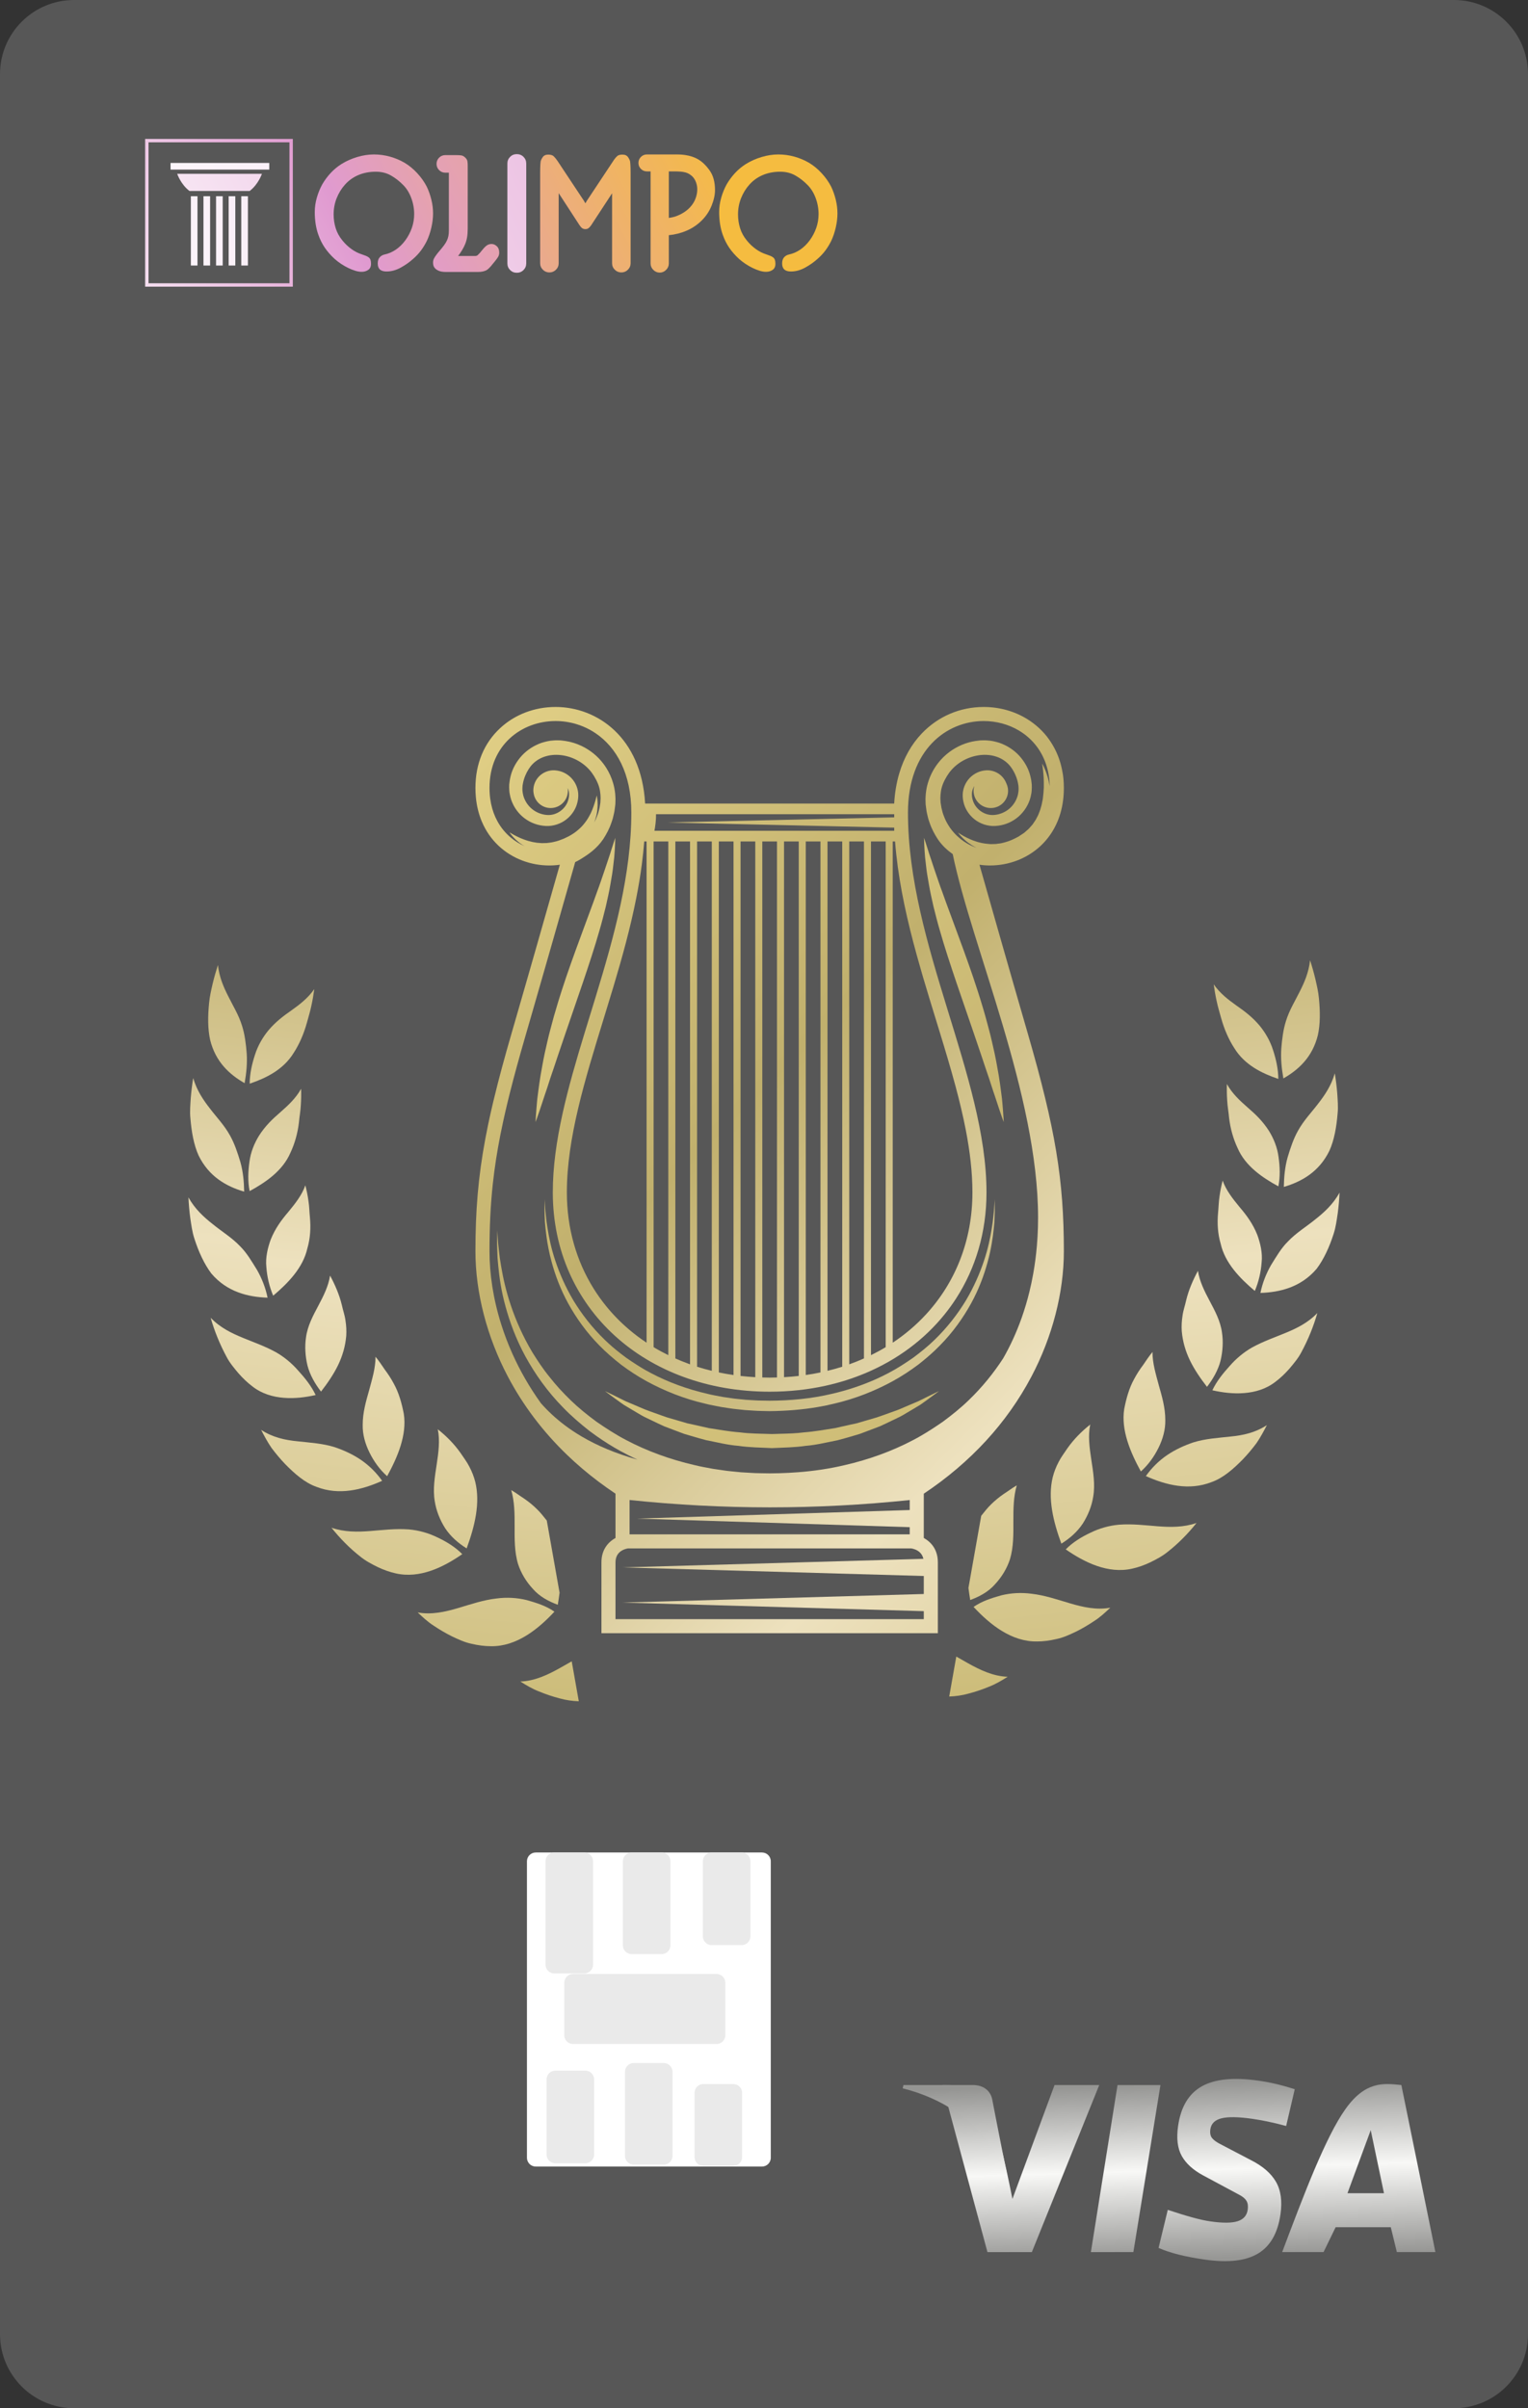 ﻿<?xml version="1.0" encoding="utf-8"?>
<!DOCTYPE svg PUBLIC "-//W3C//DTD SVG 1.1//EN" "http://www.w3.org/Graphics/SVG/1.1/DTD/svg11.dtd">
<svg xmlns="http://www.w3.org/2000/svg" xmlns:xlink="http://www.w3.org/1999/xlink" version="1.1" baseProfile="full" width="623.621" height="982.677" viewBox="0 0 623.62 982.68" enable-background="new 0 0 623.62 982.68" xml:space="preserve">
	<rect x="0" y="0" width="623.62" height="982.68" fill="#333333" stroke="none"/>
	<g>
		<g>
			<path fill="#575757" fill-opacity="1" stroke-width="0.2" stroke-linejoin="round" d="M 623.621,30.236L 623.621,952.441C 623.621,969.14 610.083,982.677 593.384,982.677L 30.236,982.677C 13.538,982.677 0,969.14 0,952.441L 0,30.236C 0,13.537 13.538,-0 30.236,-0L 593.384,-0C 610.083,-0 623.621,13.537 623.621,30.236 Z "/>
			<g>
				<g>
					<linearGradient id="SVGID_Fill1_" gradientUnits="objectBoundingBox" x1="1.57" y1="1.031" x2="2.608" y2="1.031" gradientTransform="rotate(268.54 1.57 1.031)">
						<stop offset="0" stop-color="#979795" stop-opacity="1"/>
						<stop offset="0.502" stop-color="#F8F8F6" stop-opacity="1"/>
						<stop offset="1" stop-color="#959593" stop-opacity="1"/>
					</linearGradient>
					<path fill="url(#SVGID_Fill1_)" stroke-width="0.2" stroke-linejoin="round" d="M 403.012,918.972L 384.633,850.802C 391.002,850.802 397.372,850.802 402.134,858.546C 406.897,866.289 410.053,881.777 413.208,897.265L 430.385,850.802L 448.628,850.802L 421.126,918.972L 403.012,918.972 Z "/>
					<linearGradient id="SVGID_Fill2_" gradientUnits="objectBoundingBox" x1="1.405" y1="1.031" x2="2.445" y2="1.031" gradientTransform="rotate(269.352 1.405 1.031)">
						<stop offset="0" stop-color="#979795" stop-opacity="1"/>
						<stop offset="0.502" stop-color="#F8F8F6" stop-opacity="1"/>
						<stop offset="1" stop-color="#959593" stop-opacity="1"/>
					</linearGradient>
					<path fill="url(#SVGID_Fill2_)" stroke-width="0.2" stroke-linejoin="round" d="M 445.221,918.972L 456.094,850.802L 473.618,850.802L 462.566,918.955L 445.221,918.972 Z "/>
					<linearGradient id="SVGID_Fill3_" gradientUnits="objectBoundingBox" x1="-0.611" y1="1.031" x2="0.421" y2="1.031" gradientTransform="rotate(268.582 -0.611 1.031)">
						<stop offset="0" stop-color="#979795" stop-opacity="1"/>
						<stop offset="0.502" stop-color="#F8F8F6" stop-opacity="1"/>
						<stop offset="1" stop-color="#959593" stop-opacity="1"/>
					</linearGradient>
					<path fill="url(#SVGID_Fill3_)" stroke-width="0.2" stroke-linejoin="round" d="M 585.825,918.957L 570.094,918.955L 567.625,908.804L 545.116,908.802L 540.184,918.952L 523.297,918.952C 532.168,895.436 541.039,871.921 549.146,860.562C 557.252,849.204 564.594,850.003 571.936,850.802L 585.825,918.957 Z M 564.845,894.949L 559.432,869.203L 549.939,894.948L 564.845,894.949 Z "/>
					<linearGradient id="SVGID_Fill4_" gradientUnits="objectBoundingBox" x1="0.221" y1="0.978" x2="1.173" y2="0.978" gradientTransform="rotate(268.837 0.221 0.978)">
						<stop offset="0" stop-color="#979795" stop-opacity="1"/>
						<stop offset="0.502" stop-color="#F8F8F6" stop-opacity="1"/>
						<stop offset="1" stop-color="#959593" stop-opacity="1"/>
					</linearGradient>
					<path fill="url(#SVGID_Fill4_)" stroke-width="0.2" stroke-linejoin="round" d="M 491.747,922.026C 487.588,921.431 483.985,920.745 480.936,919.969C 477.887,919.193 475.19,918.289 472.845,917.26L 476.601,901.734C 480.523,903.034 483.902,904.071 486.738,904.847C 489.574,905.622 491.988,906.152 493.979,906.437C 498.995,907.156 502.706,907.133 505.111,906.37C 507.516,905.606 508.887,904.044 509.225,901.685C 509.438,900.194 509.279,898.997 508.746,898.094C 508.212,897.19 507.278,896.384 505.943,895.676L 491.025,887.669C 486.93,885.457 484.022,882.811 482.302,879.729C 480.583,876.646 480.085,872.572 480.811,867.506C 481.926,859.719 485.145,854.327 490.469,851.33C 495.792,848.333 503.525,847.56 513.668,849.013C 516.143,849.367 518.577,849.83 520.971,850.401C 523.364,850.973 525.849,851.672 528.425,852.499L 524.913,867.506C 521.972,866.715 519.386,866.094 517.155,865.642C 514.924,865.189 512.913,864.835 511.119,864.578C 505.454,863.767 501.266,863.695 498.554,864.363C 495.843,865.031 494.322,866.523 493.99,868.839C 493.771,870.373 493.988,871.557 494.644,872.389C 495.299,873.222 496.374,874.026 497.869,874.801L 510.401,881.359C 515.28,883.815 518.726,886.779 520.738,890.25C 522.75,893.721 523.371,898.149 522.6,903.534C 521.5,911.22 518.445,916.561 513.435,919.559C 508.426,922.557 501.196,923.379 491.747,922.026 Z "/>
					<linearGradient id="SVGID_Fill5_" gradientUnits="objectBoundingBox" x1="2.736" y1="1.903" x2="4.652" y2="1.903" gradientTransform="rotate(268.202 2.736 1.903)">
						<stop offset="0" stop-color="#979795" stop-opacity="1"/>
						<stop offset="0.502" stop-color="#F8F8F6" stop-opacity="1"/>
						<stop offset="1" stop-color="#959593" stop-opacity="1"/>
					</linearGradient>
					<path fill="url(#SVGID_Fill5_)" stroke-width="0.2" stroke-linejoin="round" d="M 368.404,852.137L 368.724,850.805L 397.112,850.805C 397.112,850.805 403.797,850.433 404.995,856.864C 406.193,863.296 411.067,887.716 411.067,887.716C 411.067,887.716 402.988,860.859 368.404,852.137 Z "/>
				</g>
				<g>
					<path fill="#FFFFFF" fill-opacity="1" stroke-width="0.2" stroke-linejoin="round" d="M 218.651,755.905L 310.99,755.905C 312.973,755.905 314.581,757.512 314.581,759.495L 314.581,880.467C 314.581,882.45 312.973,884.057 310.99,884.057L 218.651,884.057C 216.668,884.057 215.061,882.45 215.061,880.467L 215.061,759.495C 215.061,757.512 216.668,755.905 218.651,755.905 Z "/>
					<path fill="#EAEAEA" fill-opacity="1" stroke-width="0.2" stroke-linejoin="round" d="M 226.228,755.903L 238.46,755.903C 240.443,755.903 242.05,757.511 242.05,759.494L 242.05,801.669C 242.05,803.652 240.443,805.26 238.46,805.26L 226.228,805.26C 224.245,805.26 222.637,803.652 222.637,801.669L 222.637,759.494C 222.637,757.511 224.245,755.903 226.228,755.903 Z "/>
					<path fill="#EAEAEA" fill-opacity="1" stroke-width="0.2" stroke-linejoin="round" d="M 257.801,755.904L 270.033,755.904C 272.016,755.904 273.624,757.512 273.624,759.495L 273.624,793.778C 273.624,795.761 272.016,797.369 270.033,797.369L 257.801,797.369C 255.818,797.369 254.21,795.761 254.21,793.778L 254.21,759.495C 254.21,757.512 255.818,755.904 257.801,755.904 Z "/>
					<path fill="#EAEAEA" fill-opacity="1" stroke-width="0.2" stroke-linejoin="round" d="M 290.442,755.906L 302.674,755.906C 304.657,755.906 306.265,757.514 306.265,759.497L 306.265,790.111C 306.265,792.094 304.657,793.701 302.674,793.701L 290.442,793.701C 288.459,793.701 286.852,792.094 286.852,790.111L 286.852,759.497C 286.852,757.514 288.459,755.906 290.442,755.906 Z "/>
					<path fill="#EAEAEA" fill-opacity="1" stroke-width="0.2" stroke-linejoin="round" d="M 296.024,809.066L 296.024,830.472C 296.024,832.454 294.417,834.062 292.434,834.062L 233.89,834.062C 231.908,834.062 230.3,832.454 230.3,830.472L 230.3,809.066C 230.3,807.083 231.908,805.475 233.89,805.475L 292.434,805.475C 294.417,805.475 296.024,807.083 296.024,809.066 Z "/>
					<path fill="#EAEAEA" fill-opacity="1" stroke-width="0.2" stroke-linejoin="round" d="M 226.656,844.926L 238.888,844.926C 240.871,844.926 242.478,846.534 242.478,848.516L 242.478,879.131C 242.478,881.114 240.871,882.721 238.888,882.721L 226.656,882.721C 224.673,882.721 223.065,881.114 223.065,879.131L 223.065,848.516C 223.065,846.534 224.673,844.926 226.656,844.926 Z "/>
					<path fill="#EAEAEA" fill-opacity="1" stroke-width="0.2" stroke-linejoin="round" d="M 287.054,850.392L 299.286,850.392C 301.269,850.392 302.876,852 302.876,853.983L 302.876,880.196C 302.876,882.179 301.269,883.786 299.286,883.786L 287.054,883.786C 285.071,883.786 283.463,882.179 283.463,880.196L 283.463,853.983C 283.463,852 285.071,850.392 287.054,850.392 Z "/>
					<path fill="#EAEAEA" fill-opacity="1" stroke-width="0.2" stroke-linejoin="round" d="M 258.655,841.81L 270.887,841.81C 272.87,841.81 274.477,843.417 274.477,845.4L 274.477,879.683C 274.477,881.666 272.87,883.274 270.887,883.274L 258.655,883.274C 256.671,883.274 255.064,881.666 255.064,879.683L 255.064,845.4C 255.064,843.417 256.671,841.81 258.655,841.81 Z "/>
				</g>
				<g>
					<g>
						<g>
							<linearGradient id="SVGID_Fill6_" gradientUnits="objectBoundingBox" x1="-0.753" y1="15.12" x2="17.562" y2="15.12" gradientTransform="rotate(-6.186 -0.753 15.12)">
								<stop offset="0" stop-color="#FFFFFF" stop-opacity="1"/>
								<stop offset="0.489" stop-color="#E09AD0" stop-opacity="1"/>
								<stop offset="1" stop-color="#F5BC40" stop-opacity="1"/>
							</linearGradient>
							<path fill="url(#SVGID_Fill6_)" stroke-width="0.2" stroke-linejoin="miter" d="M 89.608,70.924L 72.32,70.924C 72.32,70.924 73.749,75.21 77.321,77.925L 89.608,77.925L 101.896,77.925C 105.468,75.21 106.896,70.924 106.896,70.924L 89.608,70.924 Z "/>
							<linearGradient id="SVGID_Fill7_" gradientUnits="objectBoundingBox" x1="-0.579" y1="40.624" x2="43.946" y2="40.624" gradientTransform="rotate(-2.066 -0.579 40.624)">
								<stop offset="0" stop-color="#FFFFFF" stop-opacity="1"/>
								<stop offset="0.489" stop-color="#E09AD0" stop-opacity="1"/>
								<stop offset="1" stop-color="#F5BC40" stop-opacity="1"/>
							</linearGradient>
							<rect x="69.606" y="66.494" fill="url(#SVGID_Fill7_)" stroke-width="0.2" stroke-linejoin="miter" width="40.291" height="2.715"/>
							<linearGradient id="SVGID_Fill8_" gradientUnits="objectBoundingBox" x1="-11.642" y1="3.42" x2="71.003" y2="3.42" gradientTransform="rotate(-79.834 -11.641 3.42)">
								<stop offset="0" stop-color="#FFFFFF" stop-opacity="1"/>
								<stop offset="0.489" stop-color="#E09AD0" stop-opacity="1"/>
								<stop offset="1" stop-color="#F5BC40" stop-opacity="1"/>
							</linearGradient>
							<rect x="77.893" y="80.068" fill="url(#SVGID_Fill8_)" stroke-width="0.2" stroke-linejoin="miter" width="2.714" height="28.278"/>
							<linearGradient id="SVGID_Fill9_" gradientUnits="objectBoundingBox" x1="-13.536" y1="3.42" x2="69.108" y2="3.42" gradientTransform="rotate(-79.834 -13.536 3.42)">
								<stop offset="0" stop-color="#FFFFFF" stop-opacity="1"/>
								<stop offset="0.489" stop-color="#E09AD0" stop-opacity="1"/>
								<stop offset="1" stop-color="#F5BC40" stop-opacity="1"/>
							</linearGradient>
							<rect x="83.036" y="80.068" fill="url(#SVGID_Fill9_)" stroke-width="0.2" stroke-linejoin="miter" width="2.714" height="28.278"/>
							<linearGradient id="SVGID_Fill10_" gradientUnits="objectBoundingBox" x1="-15.431" y1="3.42" x2="67.213" y2="3.42" gradientTransform="rotate(-79.834 -15.431 3.42)">
								<stop offset="0" stop-color="#FFFFFF" stop-opacity="1"/>
								<stop offset="0.489" stop-color="#E09AD0" stop-opacity="1"/>
								<stop offset="1" stop-color="#F5BC40" stop-opacity="1"/>
							</linearGradient>
							<rect x="88.18" y="80.068" fill="url(#SVGID_Fill10_)" stroke-width="0.2" stroke-linejoin="miter" width="2.714" height="28.278"/>
							<linearGradient id="SVGID_Fill11_" gradientUnits="objectBoundingBox" x1="-17.326" y1="3.42" x2="65.318" y2="3.42" gradientTransform="rotate(-79.834 -17.326 3.42)">
								<stop offset="0" stop-color="#FFFFFF" stop-opacity="1"/>
								<stop offset="0.489" stop-color="#E09AD0" stop-opacity="1"/>
								<stop offset="1" stop-color="#F5BC40" stop-opacity="1"/>
							</linearGradient>
							<rect x="93.323" y="80.068" fill="url(#SVGID_Fill11_)" stroke-width="0.2" stroke-linejoin="miter" width="2.714" height="28.278"/>
							<linearGradient id="SVGID_Fill12_" gradientUnits="objectBoundingBox" x1="-19.218" y1="3.42" x2="63.411" y2="3.42" gradientTransform="rotate(-79.832 -19.218 3.42)">
								<stop offset="0" stop-color="#FFFFFF" stop-opacity="1"/>
								<stop offset="0.489" stop-color="#E09AD0" stop-opacity="1"/>
								<stop offset="1" stop-color="#F5BC40" stop-opacity="1"/>
							</linearGradient>
							<rect x="98.467" y="80.068" fill="url(#SVGID_Fill12_)" stroke-width="0.2" stroke-linejoin="miter" width="2.715" height="28.278"/>
						</g>
						<linearGradient id="SVGID_Fill13_" gradientUnits="objectBoundingBox" x1="-0.215" y1="1.992" x2="4.001" y2="1.992" gradientTransform="rotate(-28.161 -0.215 1.992)">
							<stop offset="0" stop-color="#FFFFFF" stop-opacity="1"/>
							<stop offset="0.489" stop-color="#E09AD0" stop-opacity="1"/>
							<stop offset="1" stop-color="#F5BC40" stop-opacity="1"/>
						</linearGradient>
						<path fill="url(#SVGID_Fill13_)" stroke-width="0.2" stroke-linejoin="miter" d="M 119.518,116.974L 59.236,116.974L 59.236,56.692L 119.518,56.692L 119.518,116.974 Z M 60.622,115.589L 118.133,115.589L 118.133,58.077L 60.622,58.077L 60.622,115.589 Z "/>
					</g>
					<g>
						<linearGradient id="SVGID_Fill14_" gradientUnits="objectBoundingBox" x1="-2.038" y1="2.589" x2="4.041" y2="2.589" gradientTransform="rotate(-27.969 -2.038 2.589)">
							<stop offset="0" stop-color="#FFFFFF" stop-opacity="1"/>
							<stop offset="0.489" stop-color="#E09AD0" stop-opacity="1"/>
							<stop offset="1" stop-color="#F5BC40" stop-opacity="1"/>
						</linearGradient>
						<path fill="url(#SVGID_Fill14_)" stroke-width="0.2" stroke-linejoin="round" d="M 157.752,110.781C 155.36,110.781 154.164,109.694 154.164,107.519C 154.164,106.432 154.426,105.594 154.949,105.007C 155.472,104.419 156.125,104.036 156.906,103.86C 158.557,103.513 160.102,102.851 161.539,101.872C 162.976,100.894 164.258,99.643 165.387,98.121C 166.562,96.511 167.464,94.803 168.093,92.999C 168.721,91.195 169.036,89.314 169.036,87.357C 169.036,85.094 168.635,82.898 167.833,80.767C 167.031,78.637 165.934,76.876 164.541,75.482C 163.019,73.92 161.355,72.627 159.551,71.604C 157.747,70.581 155.69,70.07 153.379,70.07C 150.77,70.07 148.39,70.527 146.239,71.441C 144.088,72.355 142.252,73.682 140.729,75.421C 139.336,76.984 138.227,78.799 137.402,80.864C 136.576,82.93 136.163,85.139 136.163,87.49C 136.163,89.447 136.445,91.328 137.009,93.132C 137.573,94.936 138.487,96.599 139.751,98.121C 140.791,99.426 141.997,100.579 143.37,101.582C 144.742,102.584 146.19,103.323 147.712,103.799C 148.364,104.016 148.928,104.223 149.404,104.421C 149.879,104.618 150.27,104.845 150.576,105.103C 150.882,105.362 151.099,105.698 151.229,106.113C 151.358,106.527 151.422,107.04 151.422,107.652C 151.422,108.78 151.042,109.605 150.281,110.129C 149.52,110.652 148.619,110.913 147.58,110.913C 146.798,110.913 145.938,110.771 145,110.485C 144.063,110.2 143.104,109.819 142.126,109.344C 141.147,108.868 140.181,108.314 139.226,107.682C 138.271,107.05 137.379,106.364 136.55,105.623C 134.988,104.189 133.663,102.679 132.575,101.092C 131.488,99.506 130.594,97.71 129.895,95.705C 128.943,93.014 128.467,89.95 128.467,86.511C 128.467,84.554 128.75,82.597 129.313,80.64C 129.877,78.683 130.615,76.879 131.525,75.228C 132.483,73.576 133.615,72.044 134.919,70.63C 136.224,69.217 137.702,67.987 139.354,66.941C 141.311,65.724 143.453,64.768 145.78,64.071C 148.108,63.375 150.382,63.026 152.604,63.026C 154.82,63.026 156.993,63.32 159.123,63.908C 161.253,64.496 163.253,65.334 165.122,66.421C 166.95,67.508 168.668,68.921 170.279,70.661C 171.89,72.401 173.194,74.249 174.193,76.206C 174.975,77.857 175.595,79.617 176.054,81.486C 176.512,83.355 176.742,85.227 176.742,87.103C 176.742,88.924 176.512,90.835 176.054,92.836C 175.595,94.837 174.975,96.664 174.193,98.315C 173.5,99.708 172.719,100.992 171.849,102.168C 170.979,103.343 169.957,104.451 168.781,105.491C 167.259,106.884 165.529,108.114 163.593,109.181C 161.656,110.247 159.709,110.781 157.752,110.781 Z "/>
						<linearGradient id="SVGID_Fill15_" gradientUnits="objectBoundingBox" x1="-5.645" y1="2.595" x2="4.349" y2="2.595" gradientTransform="rotate(-43.39 -5.645 2.595)">
							<stop offset="0" stop-color="#FFFFFF" stop-opacity="1"/>
							<stop offset="0.489" stop-color="#E09AD0" stop-opacity="1"/>
							<stop offset="1" stop-color="#F5BC40" stop-opacity="1"/>
						</linearGradient>
						<path fill="url(#SVGID_Fill15_)" stroke-width="0.2" stroke-linejoin="round" d="M 181.96,110.975C 180.52,110.975 179.388,110.737 178.566,110.261C 178.002,109.955 177.557,109.563 177.231,109.084C 176.905,108.605 176.742,107.951 176.742,107.122C 176.742,106.823 176.774,106.53 176.838,106.245C 176.903,105.96 177.032,105.644 177.226,105.297C 177.419,104.951 177.679,104.55 178.005,104.094C 178.332,103.639 178.756,103.106 179.28,102.494C 180.061,101.583 180.704,100.79 181.207,100.114C 181.709,99.438 182.102,98.796 182.383,98.187C 182.666,97.579 182.871,96.959 183,96.327C 183.129,95.695 183.194,94.924 183.194,94.013L 183.194,70.467L 181.756,70.467C 180.758,70.467 179.91,70.119 179.213,69.423C 178.517,68.726 178.168,67.878 178.168,66.879C 178.168,65.874 178.517,65.024 179.213,64.331C 179.91,63.638 180.758,63.291 181.756,63.291L 186.068,63.291C 186.979,63.291 187.718,63.334 188.285,63.419C 188.853,63.504 189.395,63.808 189.911,64.331C 190.394,64.807 190.677,65.284 190.762,65.763C 190.847,66.242 190.89,66.852 190.89,67.593L 190.89,93.361C 190.89,94.666 190.803,95.817 190.629,96.817C 190.457,97.815 190.197,98.74 189.85,99.589C 189.503,100.438 189.09,101.254 188.611,102.035C 188.132,102.817 187.587,103.622 186.976,104.451L 194.029,104.451C 194.375,104.451 194.678,104.342 194.936,104.125C 195.154,103.907 195.393,103.668 195.655,103.406C 195.917,103.145 196.156,102.861 196.374,102.555C 197.155,101.556 197.85,100.807 198.458,100.308C 199.066,99.808 199.785,99.558 200.614,99.558C 201.395,99.558 202.112,99.862 202.765,100.471C 203.417,101.079 203.743,101.95 203.743,103.085C 203.743,103.69 203.612,104.232 203.351,104.711C 203.089,105.19 202.656,105.8 202.051,106.541L 200.288,108.691C 199.982,109.038 199.688,109.342 199.406,109.604C 199.124,109.865 198.83,110.084 198.524,110.261C 198.089,110.479 197.6,110.652 197.056,110.781C 196.513,110.91 195.83,110.975 195.007,110.975L 181.96,110.975 Z "/>
						<linearGradient id="SVGID_Fill16_" gradientUnits="objectBoundingBox" x1="-24.16" y1="2.564" x2="9.515" y2="2.564" gradientTransform="rotate(-73.459 -24.16 2.564)">
							<stop offset="0" stop-color="#FFFFFF" stop-opacity="1"/>
							<stop offset="0.489" stop-color="#E09AD0" stop-opacity="1"/>
							<stop offset="1" stop-color="#F5BC40" stop-opacity="1"/>
						</linearGradient>
						<path fill="url(#SVGID_Fill16_)" stroke-width="0.2" stroke-linejoin="round" d="M 210.919,111.301C 209.832,111.301 208.919,110.93 208.182,110.19C 207.445,109.449 207.076,108.535 207.076,107.448L 207.076,66.747C 207.076,65.66 207.445,64.746 208.182,64.005C 208.919,63.264 209.832,62.894 210.919,62.894C 212.006,62.894 212.92,63.264 213.661,64.005C 214.402,64.746 214.772,65.66 214.772,66.747L 214.772,107.448C 214.772,108.535 214.402,109.449 213.661,110.19C 212.92,110.93 212.006,111.301 210.919,111.301 Z "/>
						<linearGradient id="SVGID_Fill17_" gradientUnits="objectBoundingBox" x1="-5.514" y1="2.578" x2="2.048" y2="2.578" gradientTransform="rotate(-34.883 -5.514 2.578)">
							<stop offset="0" stop-color="#FFFFFF" stop-opacity="1"/>
							<stop offset="0.489" stop-color="#E09AD0" stop-opacity="1"/>
							<stop offset="1" stop-color="#F5BC40" stop-opacity="1"/>
						</linearGradient>
						<path fill="url(#SVGID_Fill17_)" stroke-width="0.2" stroke-linejoin="round" d="M 224.231,111.168C 223.185,111.168 222.293,110.8 221.556,110.062C 220.818,109.325 220.45,108.433 220.45,107.387L 220.45,70.529C 220.45,69.7 220.459,69.003 220.48,68.439C 220.5,67.875 220.521,67.43 220.542,67.104C 220.562,66.778 220.583,66.528 220.607,66.355C 220.631,66.181 220.643,66.05 220.643,65.962C 220.731,65.439 221.014,64.829 221.489,64.132C 221.965,63.436 222.726,63.088 223.772,63.088C 224.771,63.088 225.51,63.317 225.99,63.776C 226.468,64.234 226.99,64.875 227.554,65.697L 238.451,82.138C 238.539,82.315 238.615,82.468 238.68,82.597C 238.745,82.726 238.821,82.835 238.909,82.923C 238.998,82.835 239.074,82.726 239.139,82.597C 239.203,82.468 239.28,82.315 239.368,82.138L 250.652,65.116C 251.086,64.504 251.521,64.013 251.957,63.643C 252.391,63.273 253.087,63.088 254.046,63.088C 255.085,63.088 255.845,63.436 256.324,64.132C 256.803,64.829 257.087,65.439 257.175,65.962C 257.175,66.05 257.185,66.181 257.206,66.355C 257.226,66.528 257.248,66.778 257.272,67.104C 257.296,67.43 257.318,67.875 257.338,68.439C 257.359,69.003 257.369,69.7 257.369,70.529L 257.369,107.387C 257.369,108.433 256.999,109.325 256.258,110.062C 255.517,110.8 254.627,111.168 253.587,111.168C 252.541,111.168 251.649,110.8 250.912,110.062C 250.174,109.325 249.806,108.433 249.806,107.387L 249.806,78.877L 241.906,90.945C 241.559,91.509 241.255,91.954 240.994,92.281C 240.732,92.607 240.493,92.858 240.275,93.035C 240.058,93.212 239.84,93.332 239.623,93.397C 239.405,93.461 239.167,93.493 238.909,93.493C 238.386,93.493 237.929,93.353 237.538,93.071C 237.147,92.788 236.602,92.08 235.902,90.945L 228.013,78.816L 228.013,107.387C 228.013,108.433 227.643,109.325 226.902,110.062C 226.161,110.8 225.271,111.168 224.231,111.168 Z "/>
						<linearGradient id="SVGID_Fill18_" gradientUnits="objectBoundingBox" x1="-7.981" y1="2.572" x2="0.768" y2="2.572" gradientTransform="rotate(-39.561 -7.981 2.572)">
							<stop offset="0" stop-color="#FFFFFF" stop-opacity="1"/>
							<stop offset="0.489" stop-color="#E09AD0" stop-opacity="1"/>
							<stop offset="1" stop-color="#F5BC40" stop-opacity="1"/>
						</linearGradient>
						<path fill="url(#SVGID_Fill18_)" stroke-width="0.2" stroke-linejoin="round" d="M 284.574,77.246C 284.574,76.247 284.399,75.28 284.049,74.346C 283.699,73.412 283.198,72.618 282.545,71.966C 282.111,71.572 281.676,71.244 281.241,70.982C 280.806,70.721 280.317,70.515 279.773,70.365C 279.229,70.216 278.589,70.107 277.852,70.039C 277.115,69.971 276.223,69.937 275.176,69.937L 272.964,69.937L 272.964,88.927C 273.352,88.879 273.795,88.801 274.294,88.693C 274.794,88.584 275.176,88.489 275.441,88.407C 278.356,87.401 280.595,85.92 282.158,83.963C 282.94,83.012 283.538,81.948 283.952,80.773C 284.367,79.597 284.574,78.421 284.574,77.246 Z M 269.244,111.24C 268.245,111.24 267.375,110.869 266.634,110.129C 265.894,109.388 265.523,108.518 265.523,107.519L 265.523,69.937L 264.025,69.937C 263.067,69.937 262.251,69.601 261.579,68.928C 260.906,68.255 260.569,67.44 260.569,66.482C 260.569,65.524 260.906,64.708 261.579,64.036C 262.251,63.363 263.067,63.026 264.025,63.026L 276.022,63.026C 276.939,63.026 277.67,63.049 278.213,63.093C 278.757,63.137 279.158,63.179 279.417,63.22C 281.591,63.526 283.461,64.146 285.028,65.08C 286.594,66.015 288.05,67.396 289.396,69.224C 290.265,70.4 290.885,71.672 291.255,73.041C 291.626,74.41 291.811,75.921 291.811,77.572C 291.811,79.488 291.354,81.588 290.44,83.871C 289.526,86.154 288.2,88.166 286.459,89.906C 284.679,91.686 282.637,93.077 280.333,94.08C 278.03,95.082 275.574,95.712 272.964,95.971L 272.964,107.519C 272.964,108.518 272.594,109.388 271.853,110.129C 271.112,110.869 270.243,111.24 269.244,111.24 Z "/>
						<linearGradient id="SVGID_Fill19_" gradientUnits="objectBoundingBox" x1="-5.939" y1="2.589" x2="0.139" y2="2.589" gradientTransform="rotate(-27.969 -5.939 2.589)">
							<stop offset="0" stop-color="#FFFFFF" stop-opacity="1"/>
							<stop offset="0.489" stop-color="#E09AD0" stop-opacity="1"/>
							<stop offset="1" stop-color="#F5BC40" stop-opacity="1"/>
						</linearGradient>
						<path fill="url(#SVGID_Fill19_)" stroke-width="0.2" stroke-linejoin="round" d="M 322.798,110.781C 320.406,110.781 319.21,109.694 319.21,107.519C 319.21,106.432 319.472,105.594 319.995,105.007C 320.518,104.419 321.17,104.036 321.952,103.86C 323.603,103.513 325.147,102.851 326.584,101.872C 328.022,100.894 329.304,99.643 330.433,98.121C 331.608,96.511 332.51,94.803 333.139,92.999C 333.767,91.195 334.082,89.314 334.082,87.357C 334.082,85.094 333.681,82.898 332.879,80.767C 332.077,78.637 330.979,76.876 329.586,75.482C 328.064,73.92 326.401,72.627 324.597,71.604C 322.793,70.581 320.736,70.07 318.425,70.07C 315.816,70.07 313.436,70.527 311.285,71.441C 309.134,72.355 307.298,73.682 305.775,75.421C 304.382,76.984 303.273,78.799 302.448,80.864C 301.622,82.93 301.209,85.139 301.209,87.49C 301.209,89.447 301.491,91.328 302.055,93.132C 302.619,94.936 303.533,96.599 304.797,98.121C 305.836,99.426 307.043,100.579 308.416,101.582C 309.788,102.584 311.236,103.323 312.758,103.799C 313.41,104.016 313.974,104.223 314.45,104.421C 314.925,104.618 315.316,104.845 315.622,105.103C 315.928,105.362 316.145,105.698 316.274,106.113C 316.404,106.527 316.468,107.04 316.468,107.652C 316.468,108.78 316.087,109.605 315.327,110.129C 314.565,110.652 313.665,110.913 312.625,110.913C 311.844,110.913 310.984,110.771 310.046,110.485C 309.109,110.2 308.15,109.819 307.172,109.344C 306.193,108.868 305.227,108.314 304.272,107.682C 303.317,107.05 302.425,106.364 301.596,105.623C 300.034,104.189 298.708,102.679 297.621,101.092C 296.534,99.506 295.64,97.71 294.94,95.705C 293.989,93.014 293.513,89.95 293.513,86.511C 293.513,84.554 293.795,82.597 294.359,80.64C 294.923,78.683 295.661,76.879 296.571,75.228C 297.529,73.576 298.661,72.044 299.965,70.63C 301.27,69.217 302.748,67.987 304.399,66.941C 306.356,65.724 308.499,64.768 310.826,64.071C 313.154,63.375 315.428,63.026 317.65,63.026C 319.866,63.026 322.039,63.32 324.169,63.908C 326.299,64.496 328.299,65.334 330.167,66.421C 331.996,67.508 333.714,68.921 335.325,70.661C 336.936,72.401 338.24,74.249 339.239,76.206C 340.021,77.857 340.641,79.617 341.1,81.486C 341.558,83.355 341.788,85.227 341.788,87.103C 341.788,88.924 341.558,90.835 341.1,92.836C 340.641,94.837 340.021,96.664 339.239,98.315C 338.546,99.708 337.765,100.992 336.895,102.168C 336.025,103.343 335.002,104.451 333.827,105.491C 332.305,106.884 330.575,108.114 328.639,109.181C 326.702,110.247 324.755,110.781 322.798,110.781 Z "/>
					</g>
				</g>
			</g>
		</g>
		<g>
			<g>
				<linearGradient id="SVGID_Fill20_" gradientUnits="objectBoundingBox" x1="-2.455" y1="-29.845" x2="28.61" y2="-29.845" gradientTransform="rotate(81.547 -2.455 -29.845)">
					<stop offset="0" stop-color="#E3D187" stop-opacity="1"/>
					<stop offset="0.359" stop-color="#C1B06D" stop-opacity="1"/>
					<stop offset="0.655" stop-color="#EDE1BE" stop-opacity="1"/>
					<stop offset="1" stop-color="#CCBC79" stop-opacity="1"/>
				</linearGradient>
				<path fill="url(#SVGID_Fill20_)" stroke-width="0.2" stroke-linejoin="miter" d="M 395.234,691.081C 398.062,690.356 400.878,689.4 403.6,688.278C 406.357,687.227 408.864,685.703 411.264,684.204C 405.391,684.016 400.028,681.455 395.064,678.674C 393.453,677.758 391.871,676.852 390.29,675.962L 387.401,692.264C 390.012,692.176 392.658,691.812 395.234,691.081 Z "/>
				<linearGradient id="SVGID_Fill21_" gradientUnits="objectBoundingBox" x1="-3.367" y1="-8.904" x2="7.738" y2="-8.904" gradientTransform="rotate(87.549 -3.367 -8.904)">
					<stop offset="0" stop-color="#E3D187" stop-opacity="1"/>
					<stop offset="0.359" stop-color="#C1B06D" stop-opacity="1"/>
					<stop offset="0.655" stop-color="#EDE1BE" stop-opacity="1"/>
					<stop offset="1" stop-color="#CCBC79" stop-opacity="1"/>
				</linearGradient>
				<path fill="url(#SVGID_Fill21_)" stroke-width="0.2" stroke-linejoin="miter" d="M 395.973,652.894C 399.747,651.488 403.402,649.544 406.092,646.46C 408.849,643.494 410.968,640.008 412.175,636.306C 413.705,631.275 413.602,625.877 413.591,620.816C 413.581,615.75 413.611,610.742 414.975,606.097C 413.127,607.152 411.392,608.495 409.562,609.667C 407.771,610.906 406.068,612.295 404.507,613.838C 403.017,615.256 401.731,616.953 400.464,618.52L 395.248,647.968C 395.459,649.609 395.695,651.253 395.973,652.894 Z "/>
				<linearGradient id="SVGID_Fill22_" gradientUnits="objectBoundingBox" x1="-1.228" y1="-23.298" x2="24.342" y2="-23.298" gradientTransform="rotate(74.009 -1.228 -23.298)">
					<stop offset="0" stop-color="#E3D187" stop-opacity="1"/>
					<stop offset="0.359" stop-color="#C1B06D" stop-opacity="1"/>
					<stop offset="0.655" stop-color="#EDE1BE" stop-opacity="1"/>
					<stop offset="1" stop-color="#CCBC79" stop-opacity="1"/>
				</linearGradient>
				<path fill="url(#SVGID_Fill22_)" stroke-width="0.2" stroke-linejoin="miter" d="M 423.245,669.796C 425.853,669.793 428.542,669.434 431.25,668.791C 434.002,668.21 436.537,667.034 439.13,665.796C 441.698,664.526 444.211,663.043 446.607,661.429C 449.056,659.872 451.137,657.909 453.155,656.012C 447.566,657.057 442.003,655.806 436.745,654.253C 431.484,652.697 426.387,650.936 420.96,650.322C 416.803,649.771 412.596,649.999 408.627,650.983C 404.72,652.087 400.713,653.339 397.346,655.703C 404.058,662.927 412.872,669.974 423.245,669.796 Z "/>
				<linearGradient id="SVGID_Fill23_" gradientUnits="objectBoundingBox" x1="-5.656" y1="-8.064" x2="5.137" y2="-8.064" gradientTransform="rotate(87.884 -5.656 -8.064)">
					<stop offset="0" stop-color="#E3D187" stop-opacity="1"/>
					<stop offset="0.359" stop-color="#C1B06D" stop-opacity="1"/>
					<stop offset="0.655" stop-color="#EDE1BE" stop-opacity="1"/>
					<stop offset="1" stop-color="#CCBC79" stop-opacity="1"/>
				</linearGradient>
				<path fill="url(#SVGID_Fill23_)" stroke-width="0.2" stroke-linejoin="miter" d="M 432.032,596.604C 431.006,598.553 430.195,600.61 429.652,602.761C 427.543,611.399 429.851,620.822 433.168,629.883C 436.601,627.765 439.711,625.028 441.926,621.674C 444.096,618.259 445.582,614.484 446.177,610.684C 447.025,605.713 446.152,600.582 445.402,595.666C 444.658,590.755 443.996,585.858 444.946,581.286C 441.492,584.004 438.24,587.273 435.63,590.989C 434.366,592.905 433.026,594.612 432.032,596.604 Z "/>
				<linearGradient id="SVGID_Fill24_" gradientUnits="objectBoundingBox" x1="-1.989" y1="-22.514" x2="24.355" y2="-22.514" gradientTransform="rotate(74.234 -1.989 -22.514)">
					<stop offset="0" stop-color="#E3D187" stop-opacity="1"/>
					<stop offset="0.359" stop-color="#C1B06D" stop-opacity="1"/>
					<stop offset="0.655" stop-color="#EDE1BE" stop-opacity="1"/>
					<stop offset="1" stop-color="#CCBC79" stop-opacity="1"/>
				</linearGradient>
				<path fill="url(#SVGID_Fill24_)" stroke-width="0.2" stroke-linejoin="miter" d="M 476.534,633.252C 480.925,629.836 484.966,625.68 488.33,621.456C 482.991,623.287 477.61,623.196 472.441,622.791C 467.277,622.391 462.159,621.742 456.745,622.145C 452.707,622.496 448.729,623.614 445.088,625.405C 441.399,627.141 437.835,629.3 434.962,632.227C 442.621,637.546 452.274,642.312 462.088,640.084C 464.548,639.544 467.023,638.659 469.462,637.505C 471.86,636.32 474.396,635.004 476.534,633.252 Z "/>
				<linearGradient id="SVGID_Fill25_" gradientUnits="objectBoundingBox" x1="-7.61" y1="-7.432" x2="3.182" y2="-7.432" gradientTransform="rotate(87.967 -7.61 -7.432)">
					<stop offset="0" stop-color="#E3D187" stop-opacity="1"/>
					<stop offset="0.359" stop-color="#C1B06D" stop-opacity="1"/>
					<stop offset="0.655" stop-color="#EDE1BE" stop-opacity="1"/>
					<stop offset="1" stop-color="#CCBC79" stop-opacity="1"/>
				</linearGradient>
				<path fill="url(#SVGID_Fill25_)" stroke-width="0.2" stroke-linejoin="miter" d="M 472.951,565.291C 471.773,560.86 470.336,556.266 470.361,551.682C 469.004,553.316 467.808,555.116 466.572,556.938C 465.238,558.709 464.021,560.579 462.973,562.531C 460.799,566.405 459.641,570.733 458.818,574.981C 457.493,583.536 461.295,592.524 465.619,600.427C 468.637,597.745 471.055,594.36 472.819,590.778C 474.589,587.2 475.665,583.377 475.592,579.5C 475.605,574.437 474.227,569.775 472.951,565.291 Z "/>
				<linearGradient id="SVGID_Fill26_" gradientUnits="objectBoundingBox" x1="-2.811" y1="-15.669" x2="17.405" y2="-15.669" gradientTransform="rotate(78.67 -2.811 -15.669)">
					<stop offset="0" stop-color="#E3D187" stop-opacity="1"/>
					<stop offset="0.359" stop-color="#C1B06D" stop-opacity="1"/>
					<stop offset="0.655" stop-color="#EDE1BE" stop-opacity="1"/>
					<stop offset="1" stop-color="#CCBC79" stop-opacity="1"/>
				</linearGradient>
				<path fill="url(#SVGID_Fill26_)" stroke-width="0.2" stroke-linejoin="miter" d="M 487.097,588.552C 483.444,589.776 479.688,591.473 476.315,593.763C 472.949,596.057 470.021,598.977 467.656,602.314C 475.829,605.969 485.215,608.378 494.473,604.767C 499.172,603.115 503.35,599.45 507.292,595.428C 509.243,593.383 511.088,591.175 512.797,588.894C 514.422,586.538 515.778,583.987 517.043,581.526C 512.365,584.591 507.33,585.688 502.18,586.184C 497.113,586.751 492.034,587.021 487.097,588.552 Z "/>
				<linearGradient id="SVGID_Fill27_" gradientUnits="objectBoundingBox" x1="-9.148" y1="-6.952" x2="1.952" y2="-6.952" gradientTransform="rotate(87.94 -9.148 -6.952)">
					<stop offset="0" stop-color="#E3D187" stop-opacity="1"/>
					<stop offset="0.359" stop-color="#C1B06D" stop-opacity="1"/>
					<stop offset="0.655" stop-color="#EDE1BE" stop-opacity="1"/>
					<stop offset="1" stop-color="#CCBC79" stop-opacity="1"/>
				</linearGradient>
				<path fill="url(#SVGID_Fill27_)" stroke-width="0.2" stroke-linejoin="miter" d="M 498.734,543.813C 498.116,539.08 495.846,534.882 493.707,530.864C 491.572,526.847 489.583,522.883 488.907,518.558C 486.911,522.286 485.125,526.349 484.104,530.597C 483.641,532.742 482.902,534.755 482.626,536.878C 482.292,538.98 482.175,541.098 482.313,543.203C 482.693,547.458 483.843,551.383 485.666,555.155C 487.508,558.935 490.004,562.549 492.606,565.903C 495.058,562.711 497.129,559.122 498.133,555.269C 499.054,551.365 499.282,547.416 498.734,543.813 Z "/>
				<linearGradient id="SVGID_Fill28_" gradientUnits="objectBoundingBox" x1="-3.874" y1="-10.572" x2="11.593" y2="-10.572" gradientTransform="rotate(82.438 -3.874 -10.572)">
					<stop offset="0" stop-color="#E3D187" stop-opacity="1"/>
					<stop offset="0.359" stop-color="#C1B06D" stop-opacity="1"/>
					<stop offset="0.655" stop-color="#EDE1BE" stop-opacity="1"/>
					<stop offset="1" stop-color="#CCBC79" stop-opacity="1"/>
				</linearGradient>
				<path fill="url(#SVGID_Fill28_)" stroke-width="0.2" stroke-linejoin="miter" d="M 501.889,557.368C 499.165,560.359 496.546,563.601 494.798,567.305C 498.924,568.23 503.328,568.803 507.768,568.442C 512.226,568.093 516.74,566.819 520.604,563.789C 522.583,562.306 524.477,560.499 526.266,558.462C 528,556.395 529.861,554.223 531.168,551.688C 533.877,546.667 536.138,541.131 537.639,535.789C 533.75,539.838 529.097,542.068 524.623,543.912C 520.149,545.765 515.623,547.312 511.033,549.82C 507.648,551.753 504.528,554.33 501.889,557.368 Z "/>
				<linearGradient id="SVGID_Fill29_" gradientUnits="objectBoundingBox" x1="-9.314" y1="-6.492" x2="2.259" y2="-6.492" gradientTransform="rotate(87.67 -9.314 -6.492)">
					<stop offset="0" stop-color="#E3D187" stop-opacity="1"/>
					<stop offset="0.359" stop-color="#C1B06D" stop-opacity="1"/>
					<stop offset="0.655" stop-color="#EDE1BE" stop-opacity="1"/>
					<stop offset="1" stop-color="#CCBC79" stop-opacity="1"/>
				</linearGradient>
				<path fill="url(#SVGID_Fill29_)" stroke-width="0.2" stroke-linejoin="miter" d="M 505.979,492.625C 503.188,489.234 500.464,485.832 498.993,481.738C 498.458,483.822 498.025,485.981 497.723,488.171C 497.374,490.351 497.36,492.612 497.137,494.78C 496.73,499.122 496.998,503.453 498.184,507.474C 499.925,515.305 505.958,521.552 512.128,526.768C 513.695,523.07 514.629,519.025 514.909,515.099C 515.335,511.21 514.355,507.244 513.15,503.912C 511.372,499.447 508.893,496.039 505.979,492.625 Z "/>
				<linearGradient id="SVGID_Fill30_" gradientUnits="objectBoundingBox" x1="-5.747" y1="-7.265" x2="6.702" y2="-7.265" gradientTransform="rotate(85.419 -5.747 -7.265)">
					<stop offset="0" stop-color="#E3D187" stop-opacity="1"/>
					<stop offset="0.359" stop-color="#C1B06D" stop-opacity="1"/>
					<stop offset="0.655" stop-color="#EDE1BE" stop-opacity="1"/>
					<stop offset="1" stop-color="#CCBC79" stop-opacity="1"/>
				</linearGradient>
				<path fill="url(#SVGID_Fill30_)" stroke-width="0.2" stroke-linejoin="miter" d="M 514.417,527.578C 522.273,527.313 530.877,525.326 537.349,517.741C 540.258,513.884 542.571,508.859 544.301,503.44C 545.187,500.734 545.542,497.885 545.97,495.06C 546.349,492.229 546.591,489.399 546.709,486.661C 544.034,491.462 540.405,494.734 536.767,497.6C 533.248,500.487 529.005,503.027 525.591,506.637C 522.875,509.334 520.94,512.698 518.768,516.182C 516.743,519.709 515.236,523.559 514.417,527.578 Z "/>
				<linearGradient id="SVGID_Fill31_" gradientUnits="objectBoundingBox" x1="-7.963" y1="-6.058" x2="4.368" y2="-6.058" gradientTransform="rotate(86.996 -7.963 -6.058)">
					<stop offset="0" stop-color="#E3D187" stop-opacity="1"/>
					<stop offset="0.359" stop-color="#C1B06D" stop-opacity="1"/>
					<stop offset="0.655" stop-color="#EDE1BE" stop-opacity="1"/>
					<stop offset="1" stop-color="#CCBC79" stop-opacity="1"/>
				</linearGradient>
				<path fill="url(#SVGID_Fill31_)" stroke-width="0.2" stroke-linejoin="miter" d="M 500.731,442.332C 500.664,444.558 500.7,446.846 500.86,449.138C 500.968,451.425 501.421,453.741 501.608,455.97C 502.113,460.441 503.344,464.756 505.105,468.478C 508.291,475.857 515.236,480.54 521.731,484.085C 522.544,480.134 522.361,475.967 521.807,472.08C 521.317,468.19 519.797,464.543 517.94,461.53C 515.405,457.532 512.452,454.702 509.191,451.899C 506.002,449.094 502.873,446.212 500.731,442.332 Z "/>
				<linearGradient id="SVGID_Fill32_" gradientUnits="objectBoundingBox" x1="-8.843" y1="-5.363" x2="2.303" y2="-5.363" gradientTransform="rotate(87.232 -8.843 -5.363)">
					<stop offset="0" stop-color="#E3D187" stop-opacity="1"/>
					<stop offset="0.359" stop-color="#C1B06D" stop-opacity="1"/>
					<stop offset="0.655" stop-color="#EDE1BE" stop-opacity="1"/>
					<stop offset="1" stop-color="#CCBC79" stop-opacity="1"/>
				</linearGradient>
				<path fill="url(#SVGID_Fill32_)" stroke-width="0.2" stroke-linejoin="miter" d="M 529.724,461.447C 527.918,464.655 526.687,468.349 525.517,472.239C 524.415,476.129 524.041,480.242 523.972,484.316C 531.212,482.174 538.368,478.219 542.592,469.508C 544.537,465.173 545.459,459.907 545.912,454.387C 546.202,451.613 545.934,448.858 545.765,446.087C 545.543,443.327 545.201,440.593 544.768,437.968C 543.3,443.038 540.678,446.873 537.963,450.365C 535.322,453.851 532.044,457.207 529.724,461.447 Z "/>
				<linearGradient id="SVGID_Fill33_" gradientUnits="objectBoundingBox" x1="-6.316" y1="-5.499" x2="6.918" y2="-5.499" gradientTransform="rotate(86.033 -6.316 -5.499)">
					<stop offset="0" stop-color="#E3D187" stop-opacity="1"/>
					<stop offset="0.359" stop-color="#C1B06D" stop-opacity="1"/>
					<stop offset="0.655" stop-color="#EDE1BE" stop-opacity="1"/>
					<stop offset="1" stop-color="#CCBC79" stop-opacity="1"/>
				</linearGradient>
				<path fill="url(#SVGID_Fill33_)" stroke-width="0.2" stroke-linejoin="miter" d="M 495.352,401.658C 495.656,403.945 496.062,406.284 496.579,408.612C 497.063,410.941 497.803,413.258 498.401,415.508C 499.656,420.008 501.5,424.229 503.773,427.709C 508.044,434.658 515.173,438.028 521.716,440.253C 521.705,436.213 520.773,432.157 519.547,428.422C 518.362,424.677 516.371,421.321 514.168,418.617C 511.19,415.04 507.992,412.654 504.583,410.277C 501.241,407.891 497.936,405.37 495.352,401.658 Z "/>
				<linearGradient id="SVGID_Fill34_" gradientUnits="objectBoundingBox" x1="-12.274" y1="-4.199" x2="-1.304" y2="-4.199" gradientTransform="rotate(88.093 -12.274 -4.199)">
					<stop offset="0" stop-color="#E3D187" stop-opacity="1"/>
					<stop offset="0.359" stop-color="#C1B06D" stop-opacity="1"/>
					<stop offset="0.655" stop-color="#EDE1BE" stop-opacity="1"/>
					<stop offset="1" stop-color="#CCBC79" stop-opacity="1"/>
				</linearGradient>
				<path fill="url(#SVGID_Fill34_)" stroke-width="0.2" stroke-linejoin="miter" d="M 524.826,416.671C 523.739,420.087 523.246,423.917 522.933,427.93C 522.66,431.935 523.077,436.044 523.784,440.047C 529.916,436.551 535.652,431.398 537.869,422.354C 538.854,417.875 538.817,412.703 538.29,407.371C 538.052,404.692 537.428,402.084 536.833,399.464C 536.206,396.855 535.474,394.29 534.678,391.838C 534.123,396.869 532.339,400.909 530.425,404.674C 528.578,408.421 526.208,412.162 524.826,416.671 Z "/>
			</g>
			<g>
				<linearGradient id="SVGID_Fill35_" gradientUnits="objectBoundingBox" x1="-0.134" y1="0.05" x2="1.637" y2="0.05" gradientTransform="rotate(57.568 -0.134 0.05)">
					<stop offset="0" stop-color="#E3D187" stop-opacity="1"/>
					<stop offset="0.359" stop-color="#C1B06D" stop-opacity="1"/>
					<stop offset="0.655" stop-color="#EDE1BE" stop-opacity="1"/>
					<stop offset="1" stop-color="#CCBC79" stop-opacity="1"/>
				</linearGradient>
				<path fill="url(#SVGID_Fill35_)" stroke-width="0.2" stroke-linejoin="miter" d="M 314.115,666.429L 377.023,666.429L 382.764,666.429L 382.764,660.689L 382.764,637.486C 382.764,634.318 381.729,631.898 380.198,630.115C 379.28,629.046 378.183,628.206 377.023,627.572L 377.023,609.498C 396.184,596.706 410.954,580.643 420.954,561.711C 429.49,545.551 434.191,527.396 434.191,510.592C 434.191,481.431 430.757,460.687 419.493,421.808C 411.909,395.631 403.976,367.755 399.748,352.853C 401.159,353.055 402.6,353.157 404.063,353.157C 411.549,353.157 419.082,350.439 424.742,345.124C 427.572,342.467 429.935,339.159 431.589,335.219C 432.831,332.263 433.674,328.95 434.018,325.287C 434.132,324.066 434.191,322.806 434.191,321.508C 434.191,320.271 434.136,319.061 434.028,317.873C 433.892,316.396 433.643,314.971 433.341,313.572C 432.581,310.04 431.289,306.773 429.502,303.811C 428.579,302.28 427.558,300.81 426.37,299.453C 425.637,298.616 424.855,297.813 424.024,297.047C 422.524,295.666 420.899,294.439 419.171,293.376C 413.988,290.189 407.883,288.477 401.478,288.477C 391.833,288.477 382.857,292.316 376.207,299.287C 371.987,303.71 368.899,309.211 367.015,315.569C 365.884,319.383 365.187,323.506 364.939,327.889L 263.292,327.889C 261.785,300.854 243.657,288.48 226.752,288.477L 226.747,288.477C 224.612,288.477 222.51,288.667 220.464,289.038C 219.442,289.224 218.434,289.456 217.442,289.731C 215.458,290.282 213.544,291.01 211.719,291.906C 208.983,293.251 206.451,294.974 204.202,297.047C 197.552,303.175 194.038,311.633 194.038,321.508C 194.038,322.806 194.097,324.066 194.212,325.287C 194.556,328.95 195.398,332.263 196.64,335.219C 198.294,339.159 200.657,342.467 203.487,345.124C 209.147,350.439 216.68,353.157 224.165,353.157C 225.629,353.157 227.07,353.055 228.481,352.853C 226.103,361.235 222.552,373.723 218.551,387.704C 217.662,390.811 216.75,393.992 215.824,397.218C 215.361,398.831 214.895,400.455 214.426,402.087C 213.488,405.35 212.539,408.645 211.588,411.941C 211.113,413.589 210.636,415.238 210.161,416.884C 209.685,418.529 209.209,420.172 208.736,421.808C 207.328,426.668 206.042,431.244 204.871,435.589C 204.284,437.762 203.727,439.876 203.197,441.94C 201.872,447.098 200.717,451.934 199.717,456.551C 199.517,457.475 199.323,458.39 199.135,459.296C 198.759,461.109 198.408,462.891 198.08,464.647C 195.124,480.449 194.038,494.189 194.038,510.592C 194.038,527.396 198.739,545.551 207.275,561.711C 213.525,573.544 221.638,584.255 231.522,593.748C 233.5,595.647 235.546,597.497 237.665,599.297C 241.9,602.898 246.416,606.3 251.206,609.498L 251.206,627.572C 250.433,627.994 249.688,628.509 249.005,629.122C 248.322,629.734 247.701,630.445 247.176,631.262C 246.127,632.895 245.465,634.952 245.465,637.486L 245.465,660.689L 245.465,666.429L 251.206,666.429L 314.115,666.429 Z M 209.193,552.54C 207.378,548.507 205.853,544.484 204.595,540.514C 203.755,537.867 203.035,535.242 202.426,532.652C 201.817,530.062 201.32,527.506 200.928,524.997C 200.144,519.979 199.778,515.146 199.778,510.592C 199.778,500.726 200.174,491.876 201.145,482.951C 201.322,481.329 201.517,479.703 201.733,478.069C 202.596,471.532 203.78,464.85 205.356,457.602C 205.947,454.885 206.592,452.087 207.296,449.188C 207.531,448.222 207.772,447.244 208.02,446.254C 209.755,439.325 211.817,431.803 214.25,423.405C 215.263,419.906 216.282,416.381 217.296,412.865C 219.325,405.832 221.336,398.831 223.254,392.133C 224.214,388.784 225.15,385.51 226.054,382.346C 229.218,371.271 231.985,361.535 233.958,354.583C 234.24,353.59 234.505,352.654 234.753,351.778C 235.331,351.524 236,351.17 236.831,350.659C 237.245,350.407 237.661,350.149 238.076,349.884C 238.908,349.356 239.738,348.797 240.555,348.19C 241.372,347.582 242.176,346.924 242.953,346.195C 243.73,345.466 244.48,344.667 245.19,343.775C 245.545,343.329 245.891,342.86 246.224,342.366C 247.513,340.366 248.703,338.167 249.515,335.732C 249.714,335.124 249.952,334.521 250.117,333.892C 250.267,333.259 250.417,332.621 250.568,331.979C 250.74,331.339 250.82,330.68 250.904,330.017L 251.032,329.019L 251.095,328.518L 251.126,328.267L 251.134,328.204L 251.148,327.957L 251.151,327.846C 251.167,327.255 251.183,326.659 251.199,326.059C 251.193,325.391 251.12,324.556 251.067,323.808C 250.895,322.306 250.655,320.927 250.219,319.51C 249.605,317.404 248.693,315.353 247.504,313.446C 247.107,312.81 246.68,312.191 246.223,311.59C 243.957,308.578 240.892,306.079 237.392,304.405C 235.292,303.4 233.037,302.692 230.705,302.348L 229.539,302.201L 228.956,302.13L 228.882,302.121L 228.655,302.108L 228.528,302.105L 228.273,302.099L 227.251,302.077C 226.95,302.056 226.412,302.111 226.004,302.132C 225.106,302.175 224.288,302.293 223.495,302.458C 222.702,302.623 221.935,302.837 221.138,303.072C 220.368,303.337 219.613,303.647 218.88,304C 217.414,304.707 216.034,305.588 214.785,306.623C 214.161,307.141 213.569,307.697 213.016,308.289C 210.833,310.674 209.156,313.562 208.4,316.688C 208.309,317.079 208.217,317.469 208.138,317.861C 208.059,318.252 207.995,318.645 207.96,319.043L 207.888,319.636L 207.854,319.932L 207.836,320.08L 207.823,320.348L 207.805,321.373C 207.829,322.105 207.864,323.168 208.028,323.909C 208.146,324.72 208.373,325.504 208.607,326.282C 208.867,327.052 209.185,327.799 209.554,328.514C 210.663,330.661 212.239,332.529 214.132,333.938C 215.404,334.886 216.78,335.624 218.231,336.142C 219.681,336.661 221.207,336.962 222.775,337.037C 225.801,337.206 228.966,336.131 231.252,334.273C 233.577,332.426 235.181,329.811 235.736,327.065C 235.901,326.364 235.962,325.74 236.007,324.961C 236.025,324.597 236.013,323.992 235.954,323.427C 235.934,323.239 235.909,323.055 235.878,322.886C 235.821,322.54 235.747,322.2 235.656,321.865C 235.383,320.86 234.961,319.913 234.421,319.061C 234.062,318.491 233.651,317.965 233.198,317.489C 231.839,316.058 230.109,315.068 228.316,314.622C 228.001,314.543 227.72,314.485 227.424,314.439C 227.128,314.393 226.819,314.359 226.446,314.327C 226.179,314.326 225.975,314.309 225.659,314.321C 225.332,314.346 224.968,314.354 224.677,314.413C 223.474,314.599 222.349,315.047 221.39,315.676C 219.942,316.618 218.885,317.966 218.283,319.417C 218.083,319.9 217.932,320.395 217.835,320.889C 217.641,321.86 217.605,322.823 217.808,323.816C 218.355,327.16 221.236,329.718 224.734,329.718C 228.622,329.718 231.774,326.566 231.774,322.677C 231.774,322.27 231.721,321.878 231.654,321.49C 231.929,322.101 232.143,322.744 232.221,323.419C 232.246,323.65 232.262,323.828 232.266,324.032C 232.271,324.237 232.263,324.47 232.238,324.809C 232.214,324.999 232.186,325.233 232.146,325.474C 232.107,325.716 232.056,325.965 231.986,326.186C 231.074,329.974 227.177,333.002 222.956,332.526C 220.944,332.332 218.769,331.485 217.123,330.101C 216.28,329.413 215.548,328.592 214.952,327.68C 214.653,327.225 214.389,326.747 214.162,326.252C 213.934,325.758 213.743,325.246 213.592,324.724C 213.53,324.459 213.464,324.194 213.409,323.929C 213.353,323.663 213.307,323.396 213.284,323.124C 213.237,322.826 213.22,322.599 213.214,322.369C 213.208,322.138 213.212,321.903 213.206,321.589L 213.27,320.567L 213.398,319.838C 213.466,319.267 213.638,318.721 213.788,318.171C 213.943,317.621 214.146,317.047 214.389,316.468C 215.117,314.732 216.198,312.964 217.39,311.76C 223.729,305.362 235.756,307.559 241.497,315.273C 241.817,315.704 242.14,316.181 242.452,316.687C 242.763,317.192 243.063,317.725 243.339,318.267C 243.615,318.808 243.867,319.357 244.081,319.895C 244.293,320.432 244.469,320.958 244.594,321.453C 244.867,322.42 244.995,323.486 245.07,324.395C 245.073,324.627 245.086,324.836 245.099,325.052C 245.112,325.269 245.125,325.493 245.123,325.758C 245.09,326.357 245.058,326.952 245.026,327.543C 244.955,327.987 244.882,328.428 244.811,328.867C 244.738,329.36 244.673,329.851 244.523,330.319C 244.398,330.793 244.275,331.263 244.152,331.729C 244.019,332.191 243.82,332.629 243.664,333.075C 243.502,333.526 243.32,333.965 243.125,334.392C 242.928,334.819 242.717,335.235 242.496,335.639C 242.707,335.119 242.884,334.601 243.039,334.094C 243.192,333.587 243.322,333.091 243.437,332.612C 243.701,331.404 243.839,330.288 243.875,329.301C 243.91,328.809 243.914,328.35 243.903,327.925C 243.893,327.501 243.868,327.113 243.844,326.765C 243.824,326.416 243.791,326.106 243.755,325.838C 243.72,325.569 243.682,325.341 243.654,325.157C 243.622,324.973 243.597,324.832 243.556,324.594C 243.556,324.594 243.504,324.786 243.408,325.146C 243.329,325.505 243.174,326.027 242.998,326.682C 242.812,327.335 242.573,328.12 242.264,328.992C 241.956,329.863 241.577,330.823 241.112,331.826C 240.612,332.814 240.046,333.852 239.345,334.86C 238.99,335.36 238.615,335.861 238.21,336.351C 237.806,336.842 237.372,337.32 236.897,337.773C 236.431,338.216 235.924,338.667 235.401,339.091C 234.877,339.514 234.334,339.911 233.796,340.249C 233.309,340.588 232.426,341.073 231.948,341.334L 230.028,342.245C 228.727,342.77 227.409,343.272 226.067,343.535C 225.403,343.724 224.733,343.809 224.066,343.881L 223.07,344.003C 222.738,344.009 222.408,344.014 222.082,344.019C 221.752,344.027 221.425,344.035 221.102,344.042C 220.779,344.015 220.458,343.988 220.142,343.961C 219.822,343.938 219.505,343.915 219.192,343.891C 218.882,343.837 218.576,343.784 218.274,343.731C 217.967,343.681 217.666,343.632 217.369,343.583C 217.076,343.509 216.787,343.435 216.503,343.363C 215.922,343.244 215.372,343.085 214.85,342.898C 214.315,342.741 213.821,342.544 213.347,342.352C 212.862,342.179 212.409,341.995 211.994,341.794C 211.152,341.415 210.419,341.049 209.827,340.725C 209.529,340.564 209.264,340.415 209.034,340.283C 208.344,339.887 207.968,339.638 207.968,339.638C 207.968,339.638 208.365,340.335 209.297,341.385C 209.768,341.905 210.351,342.542 211.114,343.163C 211.86,343.808 212.748,344.51 214.112,345.272C 212.117,344.389 210.223,343.232 208.505,341.8C 206.358,340.011 204.485,337.794 203.03,335.147C 202.449,334.089 201.934,332.961 201.495,331.765C 200.618,329.373 200.045,326.706 199.852,323.765C 199.803,323.03 199.778,322.277 199.778,321.508C 199.778,303.923 212.964,294.215 226.751,294.218C 229.582,294.218 232.438,294.628 235.21,295.463C 237.058,296.019 238.869,296.765 240.61,297.704C 241.481,298.173 242.334,298.691 243.166,299.258C 251.485,304.928 257.664,315.497 257.664,331.554C 257.664,356.893 250.622,382.128 243.138,406.667C 242.64,408.302 242.139,409.935 241.638,411.565C 240.636,414.824 239.634,418.07 238.649,421.301C 231.747,443.922 225.612,465.833 225.612,486.553C 225.612,533.914 263.405,567.88 314.115,567.88C 322.038,567.88 329.646,567.051 336.843,565.471C 339.723,564.839 342.537,564.087 345.278,563.219C 348.02,562.352 350.69,561.37 353.282,560.278C 359.763,557.547 365.757,554.127 371.171,550.099C 376.584,546.07 381.417,541.432 385.573,536.263C 387.236,534.196 388.791,532.043 390.23,529.81C 398.152,517.531 402.618,502.833 402.618,486.553C 402.618,439.192 370.565,385.612 370.565,331.554C 370.565,305.86 386.38,294.217 401.478,294.218C 406.571,294.218 411.58,295.546 415.87,298.106C 418.73,299.814 421.271,302.069 423.306,304.845C 424.833,306.927 426.075,309.301 426.952,311.956C 427.538,313.726 427.961,315.621 428.199,317.638C 428.318,318.646 428.391,319.684 428.415,320.753C 428.194,319.42 427.906,318.195 427.601,317.131C 427.262,315.932 426.876,314.918 426.545,314.093C 426.205,313.271 425.904,312.643 425.688,312.22C 425.472,311.797 425.341,311.58 425.341,311.58C 425.341,311.58 425.434,312.145 425.565,313.155C 425.608,313.491 425.656,313.878 425.706,314.309C 425.801,315.173 425.875,316.222 425.956,317.414C 426.011,318.61 426.027,319.95 426.006,321.396C 425.961,322.844 425.807,324.39 425.606,325.996C 425.455,326.79 425.304,327.604 425.117,328.42C 424.847,329.212 424.709,330.058 424.384,330.849C 424.214,331.24 424.074,331.648 423.92,332.05C 423.767,332.452 423.6,332.85 423.376,333.222L 422.779,334.378C 422.575,334.76 422.3,335.101 422.065,335.468C 421.813,335.823 421.598,336.207 421.319,336.543L 420.445,337.527C 420.172,337.888 419.867,338.186 419.554,338.464C 419.241,338.742 418.919,339.001 418.612,339.284C 418.102,339.859 417.091,340.394 416.314,340.944L 415.695,341.354L 415.625,341.401L 415.518,341.456L 415.216,341.608L 414.014,342.223C 412.412,343.029 410.751,343.59 409.106,343.969C 408.698,344.089 408.285,344.147 407.874,344.196C 407.462,344.245 407.052,344.285 406.648,344.367C 405.837,344.422 405.032,344.443 404.247,344.439C 403.465,344.38 402.697,344.308 401.954,344.205C 401.211,344.102 400.493,343.966 399.812,343.779C 399.468,343.689 399.132,343.601 398.804,343.515C 398.481,343.403 398.167,343.294 397.859,343.188C 397.229,343.003 396.659,342.753 396.113,342.528C 395.572,342.294 395.069,342.061 394.606,341.833C 394.143,341.605 393.721,341.384 393.342,341.175C 392.97,340.959 392.635,340.765 392.345,340.591C 392.054,340.418 391.808,340.265 391.613,340.134C 391.419,340.001 391.27,339.9 391.017,339.727C 391.017,339.727 391.151,339.943 391.444,340.319C 391.737,340.694 392.188,341.228 392.82,341.862C 393.458,342.484 394.256,343.24 395.286,343.968C 396.202,344.625 397.276,345.338 398.538,345.922C 397.346,345.509 396.088,344.97 394.806,344.233C 392.971,343.183 391.103,341.738 389.42,339.881C 388.859,339.263 388.318,338.598 387.807,337.886C 387.562,337.526 387.32,337.155 387.085,336.776C 386.379,335.637 385.734,334.411 385.254,333.075C 385.097,332.629 384.899,332.191 384.766,331.729C 384.643,331.263 384.52,330.793 384.396,330.319C 384.246,329.851 384.181,329.36 384.106,328.867C 384.036,328.428 383.963,327.987 383.892,327.543C 383.859,326.952 383.828,326.357 383.795,325.758C 383.794,325.493 383.806,325.269 383.819,325.052C 383.832,324.836 383.845,324.627 383.848,324.395C 383.923,323.486 384.051,322.42 384.324,321.453C 384.573,320.464 385.027,319.349 385.579,318.267C 386.13,317.184 386.781,316.134 387.421,315.273C 393.162,307.559 405.188,305.362 411.527,311.76C 412.323,312.563 413.068,313.616 413.692,314.743C 414.316,315.87 414.819,317.072 415.13,318.171C 415.28,318.721 415.453,319.267 415.52,319.838L 415.648,320.567L 415.712,321.589C 415.699,322.216 415.728,322.528 415.634,323.124C 415.611,323.396 415.565,323.663 415.509,323.929C 415.453,324.194 415.388,324.459 415.326,324.724C 415.174,325.246 414.984,325.758 414.756,326.252C 414.529,326.747 414.265,327.225 413.967,327.68C 413.371,328.592 412.638,329.413 411.795,330.101C 410.149,331.485 407.974,332.332 405.962,332.526C 401.741,333.002 397.844,329.974 396.932,326.186C 396.862,325.965 396.811,325.716 396.771,325.474C 396.732,325.233 396.704,324.999 396.68,324.809C 396.667,324.64 396.66,324.497 396.652,324.032C 396.656,323.828 396.672,323.65 396.697,323.419C 396.8,322.527 397.088,321.668 397.655,320.717C 397.473,321.343 397.344,321.992 397.344,322.677C 397.344,324.621 398.132,326.381 399.407,327.655C 400.681,328.93 402.441,329.718 404.385,329.718C 408.273,329.718 411.425,326.566 411.425,322.677C 411.425,321.57 411.147,320.536 410.692,319.604C 410.105,318.084 409.038,316.658 407.528,315.676C 406.569,315.047 405.444,314.599 404.241,314.413C 403.95,314.354 403.587,314.346 403.258,314.321C 402.943,314.309 402.739,314.326 402.472,314.327C 401.728,314.392 401.231,314.463 400.602,314.622C 398.211,315.216 395.932,316.779 394.497,319.061C 394.317,319.345 394.15,319.64 393.998,319.944C 393.692,320.551 393.444,321.195 393.262,321.865C 393.171,322.2 393.097,322.54 393.04,322.886C 392.916,323.561 392.887,324.476 392.911,324.961C 392.956,325.74 393.017,326.364 393.183,327.065C 393.737,329.811 395.342,332.426 397.666,334.273C 399.952,336.131 403.117,337.206 406.144,337.037C 409.28,336.888 412.244,335.834 414.786,333.938C 417.311,332.06 419.271,329.364 420.311,326.282C 420.545,325.504 420.772,324.72 420.89,323.909C 421.054,323.168 421.089,322.105 421.114,321.373L 421.095,320.348L 421.082,320.08L 421.064,319.932L 421.03,319.636L 420.958,319.043C 420.889,318.247 420.7,317.47 420.518,316.688C 420.329,315.906 420.083,315.14 419.785,314.393C 418.892,312.15 417.54,310.078 415.902,308.289C 414.243,306.512 412.237,305.061 410.038,304C 409.305,303.647 408.55,303.337 407.781,303.072C 407.381,302.955 406.991,302.842 406.6,302.739C 406.209,302.635 405.819,302.54 405.423,302.458C 404.63,302.293 403.812,302.175 402.914,302.132C 402.505,302.111 401.967,302.056 401.667,302.077L 400.645,302.099L 400.39,302.105L 400.263,302.108L 400.036,302.121L 399.962,302.13L 399.379,302.201L 398.214,302.348C 394.327,302.922 390.652,304.506 387.558,306.79C 385.702,308.16 384.055,309.783 382.696,311.59C 381.781,312.791 380.986,314.068 380.318,315.397C 379.65,316.726 379.108,318.106 378.699,319.51C 378.263,320.927 378.023,322.306 377.852,323.808C 377.798,324.556 377.725,325.391 377.719,326.059C 377.735,326.659 377.75,327.255 377.767,327.846L 377.769,327.957L 377.784,328.204L 377.792,328.267L 377.823,328.518L 377.886,329.019L 378.015,330.017C 378.099,330.68 378.178,331.339 378.35,331.979C 378.501,332.621 378.652,333.259 378.801,333.892C 378.884,334.206 378.984,334.514 379.089,334.82C 379.194,335.125 379.303,335.428 379.403,335.732C 379.809,336.95 380.31,338.108 380.87,339.212C 381.43,340.316 382.049,341.365 382.694,342.366C 383.591,343.696 384.574,344.839 385.608,345.848C 386.643,346.857 387.729,347.732 388.834,348.525C 396.678,386.505 423.667,446.829 423.667,496.839C 423.667,499.445 423.594,502.036 423.448,504.607C 423.375,505.892 423.283,507.173 423.173,508.448C 422.842,512.274 422.347,516.049 421.685,519.763C 421.243,522.238 420.726,524.685 420.135,527.101C 419.249,530.724 418.193,534.275 416.968,537.739C 414.927,543.513 412.413,549.047 409.42,554.276C 405.618,560.133 400.942,565.991 395.301,571.401C 393.707,572.948 392.02,574.438 390.265,575.887C 388.509,577.337 386.684,578.744 384.812,580.126C 381.937,582.11 378.974,584.067 375.862,585.867C 374.825,586.468 373.771,587.05 372.698,587.61C 364.14,592.125 354.667,595.568 344.752,597.84C 338.564,599.315 332.189,600.244 325.749,600.743C 323.173,600.943 320.587,601.075 317.999,601.145C 316.704,601.18 315.41,601.2 314.115,601.206C 312.865,601.163 311.538,601.16 310.21,601.142C 308.883,601.124 307.556,601.091 306.31,600.991L 302.477,600.769L 298.626,600.383C 297.341,600.275 296.064,600.111 294.794,599.913L 290.984,599.355C 289.727,599.11 288.467,598.888 287.212,598.648C 285.958,598.409 284.71,598.152 283.478,597.837C 282.239,597.552 281.006,597.248 279.782,596.927C 278.558,596.607 277.341,596.267 276.133,595.911C 273.718,595.198 271.337,594.413 268.999,593.559C 266.66,592.705 264.364,591.781 262.117,590.788C 259.871,589.795 257.674,588.734 255.535,587.604C 251.241,585.367 247.256,582.763 243.423,580.118C 241.55,578.737 239.726,577.33 237.97,575.881C 236.214,574.432 234.528,572.942 232.933,571.396C 232.136,570.624 231.355,569.846 230.592,569.061C 229.065,567.491 227.608,565.895 226.235,564.271C 225.548,563.46 224.883,562.641 224.24,561.816C 222.911,560.195 221.692,558.535 220.548,556.868C 219.405,555.2 218.335,553.524 217.303,551.873C 215.306,548.528 213.595,545.201 212.131,541.954C 211.399,540.331 210.729,538.728 210.115,537.154C 209.501,535.58 208.944,534.034 208.438,532.525C 207.422,529.503 206.622,526.625 205.982,523.934C 205.341,521.244 204.86,518.742 204.485,516.475C 204.304,515.337 204.133,514.261 203.973,513.248C 203.854,512.229 203.742,511.274 203.638,510.385C 203.528,509.495 203.434,508.671 203.36,507.914C 203.286,507.158 203.233,506.469 203.206,505.851C 203.125,504.614 203.063,503.667 203.021,503.028C 202.979,502.389 202.958,502.059 202.958,502.059C 202.958,502.059 202.946,502.803 202.922,504.221C 202.914,504.694 202.905,505.241 202.894,505.862C 202.847,507.104 202.88,508.634 202.954,510.435C 202.986,511.337 203.021,512.306 203.058,513.34C 203.15,514.37 203.249,515.466 203.353,516.623C 203.464,517.779 203.597,518.998 203.761,520.274C 204.088,522.827 204.539,525.609 205.192,528.577C 205.519,530.06 205.897,531.589 206.335,533.159C 207.189,536.298 208.25,539.612 209.581,543.028C 210.911,546.443 212.51,549.961 214.44,553.507C 214.925,554.39 215.428,555.276 215.951,556.163C 216.473,557.051 217.014,557.94 217.575,558.828C 218.698,560.605 219.899,562.381 221.184,564.143C 222.468,565.905 223.835,567.653 225.29,569.374C 226.744,571.094 228.285,572.788 229.917,574.441C 233.151,577.779 236.771,580.9 240.608,583.919C 241.584,584.65 242.578,585.371 243.587,586.079C 246.616,588.204 249.796,590.214 253.128,592.05C 255.404,593.296 257.744,594.478 260.137,595.591C 255.751,594.353 251.668,592.942 247.869,591.36C 245.969,590.569 244.14,589.735 242.379,588.859C 240.619,587.984 238.926,587.065 237.3,586.106C 234.86,584.666 232.568,583.132 230.417,581.507C 226.831,578.797 223.633,575.831 220.787,572.615C 216.047,566.015 212.218,559.262 209.193,552.54 Z M 280.79,556.4C 279.034,555.75 277.309,555.057 275.625,554.306L 275.625,343.35L 281.626,343.35L 281.626,556.718C 281.344,556.617 281.071,556.504 280.79,556.4 Z M 266.753,549.708L 266.753,343.35L 272.755,343.35L 272.755,552.967C 270.695,551.953 268.687,550.874 266.753,549.708 Z M 364.346,547.886L 364.346,343.35L 364.952,343.35L 365.303,343.35C 366.376,357.245 369.201,370.993 372.756,384.554C 373.238,386.389 373.736,388.22 374.242,390.049C 374.888,392.387 375.551,394.719 376.228,397.046C 376.424,397.721 376.622,398.396 376.82,399.071C 378.475,404.695 380.191,410.285 381.898,415.836C 382.38,417.401 382.86,418.96 383.336,420.514C 385.718,428.283 388.017,435.915 390.023,443.403C 391.627,449.394 393.045,455.293 394.168,461.096C 395.854,469.801 396.876,478.29 396.876,486.553C 396.876,506.137 389.915,523.317 377.931,536.329C 373.937,540.667 369.384,544.541 364.346,547.886 Z M 346.602,556.718L 346.602,343.35L 352.604,343.35L 352.604,554.306C 350.651,555.176 348.654,555.985 346.602,556.718 Z M 325.987,561.45C 324.014,561.677 322.013,561.846 319.985,561.958L 319.985,343.35L 325.987,343.35L 325.987,561.45 Z M 328.857,343.35L 334.859,343.35L 334.859,560.021C 332.893,560.435 330.889,560.781 328.857,561.075L 328.857,343.35 Z M 337.729,559.359L 337.729,343.35L 343.732,343.35L 343.732,557.694C 342.753,558.006 341.762,558.298 340.76,558.574C 339.759,558.851 338.748,559.111 337.729,559.359 Z M 355.474,343.35L 361.476,343.35L 361.476,549.708C 359.542,550.874 357.534,551.953 355.474,552.967L 355.474,343.35 Z M 364.952,333.526L 272.494,335.62L 364.952,337.713L 364.952,339.002L 267.092,339.002C 267.252,338.144 267.425,337.072 267.554,335.904C 267.683,334.737 267.766,333.475 267.747,332.237L 364.952,332.237L 364.952,333.526 Z M 284.497,343.35L 290.5,343.35L 290.5,559.359C 288.462,558.863 286.455,558.318 284.497,557.694L 284.497,343.35 Z M 293.371,343.35L 299.372,343.35L 299.372,561.075C 297.34,560.781 295.336,560.435 293.371,560.021L 293.371,343.35 Z M 302.242,343.35L 308.244,343.35L 308.244,561.958C 306.216,561.846 304.215,561.677 302.242,561.45L 302.242,343.35 Z M 311.114,343.35L 317.116,343.35L 317.116,562.077C 316.118,562.105 315.124,562.14 314.115,562.14C 313.105,562.14 312.111,562.105 311.114,562.077L 311.114,343.35 Z M 371.283,616.17L 259.937,619.666L 371.283,623.162L 371.283,626.076L 256.946,626.076L 256.946,612.073C 266.45,613.068 275.982,613.817 285.53,614.318C 290.304,614.568 295.082,614.756 299.861,614.882C 304.641,615.008 309.422,615.071 314.204,615.071C 333.271,615.071 352.336,614.069 371.283,612.091L 371.283,616.17 Z M 254.076,632.553C 254.937,632.105 255.797,631.905 256.347,631.816L 371.882,631.816C 372.691,631.946 374.166,632.323 375.327,633.373C 376.023,634.003 376.607,634.876 376.867,636.083L 254.08,639.579L 377.023,643.081C 377.023,645.377 377.023,647.96 377.023,650.43L 254.08,653.931L 377.023,657.432C 377.023,659.406 377.023,660.689 377.023,660.689L 314.115,660.689L 251.206,660.689C 251.206,660.689 251.206,642.988 251.206,637.486C 251.206,634.733 252.641,633.299 254.076,632.553 Z M 262.926,343.35L 263.277,343.35L 263.883,343.35L 263.883,547.886C 261.364,546.213 258.966,544.408 256.699,542.48C 253.298,539.586 250.191,536.414 247.408,532.99C 245.552,530.708 243.84,528.314 242.282,525.816C 235.268,514.577 231.352,501.241 231.352,486.553C 231.352,464.519 238.628,440.871 246.33,415.836C 247.688,411.421 249.054,406.982 250.388,402.52C 251.278,399.545 252.154,396.56 253.005,393.566C 253.856,390.571 254.683,387.567 255.473,384.554C 256.263,381.54 257.017,378.517 257.724,375.485C 258.43,372.454 259.09,369.414 259.691,366.365C 260.592,361.792 261.362,357.2 261.962,352.591C 262.362,349.519 262.687,346.438 262.926,343.35 Z "/>
				<linearGradient id="SVGID_Fill36_" gradientUnits="objectBoundingBox" x1="-0.329" y1="-2.104" x2="4.263" y2="-2.104" gradientTransform="rotate(25.183 -0.329 -2.104)">
					<stop offset="0" stop-color="#E3D187" stop-opacity="1"/>
					<stop offset="0.359" stop-color="#C1B06D" stop-opacity="1"/>
					<stop offset="0.655" stop-color="#EDE1BE" stop-opacity="1"/>
					<stop offset="1" stop-color="#CCBC79" stop-opacity="1"/>
				</linearGradient>
				<path fill="url(#SVGID_Fill36_)" stroke-width="0.2" stroke-linejoin="miter" d="M 222.234,492.536C 222.199,493.563 222.232,494.826 222.299,496.314C 222.329,497.058 222.36,497.858 222.395,498.712C 222.477,499.562 222.564,500.465 222.656,501.42C 222.754,502.374 222.871,503.38 223.013,504.432C 223.439,507.589 224.094,511.171 225.172,515.057C 226.583,520.238 228.68,525.994 231.88,531.834C 232.683,533.289 233.546,534.754 234.476,536.217C 236.333,539.144 238.45,542.066 240.853,544.9C 242.054,546.316 243.327,547.71 244.674,549.072C 247.343,551.819 250.332,554.388 253.499,556.871C 256.723,559.276 260.162,561.548 263.826,563.562C 271.157,567.567 279.261,570.792 287.807,572.762C 289.93,573.316 292.101,573.675 294.264,574.109C 296.444,574.426 298.624,574.834 300.829,575.033L 304.136,575.383L 307.486,575.598C 309.765,575.78 311.827,575.738 314.115,575.813C 320.772,575.746 327.447,575.234 333.963,574.104C 336.136,573.727 338.291,573.281 340.421,572.76C 342.557,572.266 344.666,571.694 346.742,571.051C 347.78,570.73 348.809,570.391 349.83,570.036C 351.872,569.325 353.879,568.547 355.845,567.709C 358.794,566.452 361.651,565.06 364.4,563.558C 368.067,561.546 371.501,559.269 374.726,556.865C 377.101,555.003 379.375,553.093 381.491,551.096C 382.196,550.43 382.883,549.754 383.55,549.067C 386.246,546.345 388.641,543.491 390.764,540.59C 392.888,537.688 394.738,534.74 396.344,531.831C 397.144,530.372 397.875,528.917 398.543,527.475C 399.546,525.313 400.409,523.179 401.153,521.1C 401.648,519.715 402.092,518.354 402.489,517.025C 402.688,516.36 402.875,515.704 403.052,515.057C 403.412,513.761 403.725,512.499 403.997,511.276C 404.27,510.053 404.503,508.868 404.704,507.726C 405.104,505.441 405.374,503.328 405.571,501.42C 405.664,500.465 405.75,499.562 405.833,498.712C 405.867,497.857 405.899,497.056 405.929,496.31C 405.963,495.565 405.988,494.878 406,494.248C 406.012,493.619 406.012,493.047 405.995,492.535C 405.969,490.487 405.956,489.395 405.956,489.395C 405.956,489.395 405.889,490.485 405.764,492.529C 405.725,493.553 405.599,494.81 405.424,496.279C 405.341,497.013 405.253,497.803 405.158,498.644C 405.031,499.482 404.896,500.372 404.752,501.314C 404.156,505.066 403.229,509.602 401.542,514.601C 399.872,519.598 397.518,525.077 394.228,530.624C 390.887,536.133 386.623,541.714 381.32,546.815C 378.683,549.38 375.743,551.762 372.644,554.055C 369.474,556.252 366.171,558.406 362.619,560.265C 360.847,561.202 359.029,562.083 357.169,562.908C 351.59,565.382 345.639,567.346 339.481,568.757C 335.382,569.736 331.184,570.425 326.939,570.875C 322.694,571.324 318.402,571.534 314.115,571.553C 312.039,571.483 309.728,571.54 307.657,571.374L 304.48,571.188L 301.292,570.869C 299.163,570.69 297.066,570.307 294.964,570.015C 292.882,569.609 290.789,569.278 288.748,568.755C 280.54,566.866 272.697,564.008 265.613,560.261C 262.948,558.868 260.425,557.306 257.993,555.685C 257.182,555.145 256.381,554.598 255.589,554.049C 254.815,553.476 254.05,552.897 253.297,552.311C 251.04,550.554 248.892,548.734 246.914,546.81C 241.611,541.711 237.349,536.129 234.006,530.621C 232.361,527.848 230.951,525.091 229.742,522.403C 228.534,519.716 227.528,517.097 226.692,514.599C 225.848,512.1 225.194,509.717 224.676,507.489C 224.158,505.261 223.777,503.189 223.478,501.313C 223.335,500.372 223.2,499.482 223.072,498.644C 222.978,497.801 222.889,497.011 222.806,496.276C 222.631,494.805 222.505,493.55 222.465,492.529C 222.34,490.485 222.273,489.395 222.273,489.395C 222.273,489.395 222.26,490.487 222.234,492.536 Z "/>
				<linearGradient id="SVGID_Fill37_" gradientUnits="objectBoundingBox" x1="-6.616" y1="-0.296" x2="4.845" y2="-0.296" gradientTransform="rotate(74.327 -6.616 -0.296)">
					<stop offset="0" stop-color="#E3D187" stop-opacity="1"/>
					<stop offset="0.359" stop-color="#C1B06D" stop-opacity="1"/>
					<stop offset="0.655" stop-color="#EDE1BE" stop-opacity="1"/>
					<stop offset="1" stop-color="#CCBC79" stop-opacity="1"/>
				</linearGradient>
				<path fill="url(#SVGID_Fill37_)" stroke-width="0.2" stroke-linejoin="miter" d="M 397.472,421.733C 398.644,425.045 399.657,428.277 400.727,431.32C 401.232,432.848 401.726,434.336 402.209,435.774C 402.692,437.213 403.165,438.602 403.629,439.935C 404.259,441.95 404.879,443.835 405.465,445.57C 405.661,446.149 405.852,446.711 406.039,447.255C 406.22,447.801 406.395,448.33 406.564,448.841C 406.733,449.352 406.896,449.844 407.053,450.317C 407.366,451.263 407.654,452.132 407.914,452.917C 408.308,454.096 408.651,455.084 408.926,455.859C 409.384,457.151 409.652,457.85 409.652,457.85C 409.652,457.85 409.582,455.947 409.312,452.629C 409.232,451.802 409.169,450.88 409.083,449.88C 408.998,448.879 408.89,447.8 408.719,446.657C 408.645,446.082 408.569,445.489 408.489,444.879C 408.25,443.048 407.979,441.06 407.63,438.95C 407.132,436.147 406.615,433.096 405.94,429.9C 405.212,426.719 404.508,423.338 403.568,419.906C 402.678,416.456 401.691,412.913 400.586,409.349C 399.521,405.771 398.314,402.18 397.123,398.595C 395.884,395.023 394.653,391.461 393.374,387.983C 392.099,384.513 390.845,381.098 389.631,377.793C 388.415,374.499 387.239,371.315 386.123,368.296C 385.58,366.782 385.052,365.311 384.542,363.887C 384.008,362.468 383.502,361.093 383.065,359.76C 382.623,358.428 382.175,357.156 381.753,355.945C 381.332,354.734 380.936,353.584 380.595,352.498C 380.423,351.954 380.25,351.429 380.08,350.921C 379.909,350.413 379.742,349.924 379.581,349.452C 379.261,348.509 378.969,347.638 378.74,346.838C 378.371,345.649 378.049,344.653 377.791,343.872C 377.362,342.571 377.11,341.869 377.11,341.869C 377.11,341.869 377.128,342.943 377.223,344.878C 377.254,345.524 377.293,346.265 377.344,347.094C 377.382,347.922 377.453,348.839 377.552,349.839C 377.651,350.838 377.777,351.919 377.925,353.075C 378.17,355.403 378.578,357.99 379.098,360.801C 379.571,363.627 380.243,366.646 380.968,369.841C 381.363,371.426 381.77,373.056 382.204,374.716C 382.638,376.376 383.099,378.065 383.602,379.769C 384.083,381.484 384.598,383.214 385.135,384.958C 385.671,386.702 386.229,388.461 386.797,390.232C 387.927,393.771 389.138,397.339 390.33,400.902C 392.761,407.993 395.192,415.085 397.472,421.733 Z "/>
				<linearGradient id="SVGID_Fill38_" gradientUnits="objectBoundingBox" x1="-1.744" y1="-0.296" x2="9.716" y2="-0.296" gradientTransform="rotate(74.327 -1.744 -0.296)">
					<stop offset="0" stop-color="#E3D187" stop-opacity="1"/>
					<stop offset="0.359" stop-color="#C1B06D" stop-opacity="1"/>
					<stop offset="0.655" stop-color="#EDE1BE" stop-opacity="1"/>
					<stop offset="1" stop-color="#CCBC79" stop-opacity="1"/>
				</linearGradient>
				<path fill="url(#SVGID_Fill38_)" stroke-width="0.2" stroke-linejoin="miter" d="M 245.164,359.76C 244.727,361.093 244.221,362.468 243.688,363.887C 243.177,365.311 242.649,366.782 242.106,368.296C 240.991,371.315 239.815,374.499 238.598,377.793C 237.384,381.098 236.13,384.513 234.856,387.983C 233.577,391.461 232.345,395.023 231.106,398.595C 229.915,402.18 228.708,405.771 227.643,409.349C 226.538,412.913 225.551,416.456 224.661,419.906C 224.191,421.622 223.78,423.325 223.396,424.997C 223.011,426.669 222.653,428.309 222.289,429.9C 221.952,431.498 221.654,433.059 221.378,434.572C 221.102,436.085 220.848,437.548 220.599,438.95C 220.25,441.06 219.979,443.048 219.74,444.879C 219.66,445.489 219.584,446.082 219.51,446.657C 219.339,447.8 219.231,448.879 219.145,449.88C 219.059,450.88 218.997,451.802 218.917,452.629C 218.816,453.873 218.743,454.918 218.691,455.739C 218.639,456.559 218.609,457.155 218.592,457.501L 218.577,457.85C 218.577,457.85 219.263,456.06 220.315,452.917C 220.575,452.132 220.863,451.263 221.176,450.317C 221.489,449.371 221.828,448.348 222.19,447.255C 222.564,446.166 222.956,445.008 223.36,443.786C 223.764,442.564 224.18,441.279 224.6,439.935C 225.064,438.602 225.537,437.213 226.02,435.774C 226.503,434.336 226.997,432.848 227.502,431.32C 228.037,429.798 228.558,428.229 229.091,426.627C 229.625,425.025 230.172,423.389 230.757,421.733C 231.897,418.409 233.075,414.974 234.271,411.484C 235.468,407.993 236.684,404.448 237.899,400.902C 239.091,397.339 240.302,393.771 241.432,390.232C 242,388.461 242.557,386.702 243.094,384.958C 243.63,383.214 244.146,381.484 244.627,379.769C 245.13,378.065 245.591,376.376 246.025,374.716C 246.459,373.056 246.867,371.426 247.261,369.841C 247.624,368.243 247.973,366.69 248.291,365.182C 248.608,363.675 248.895,362.214 249.131,360.801C 249.651,357.99 250.059,355.403 250.304,353.075C 250.452,351.919 250.578,350.838 250.677,349.839C 250.775,348.839 250.847,347.922 250.885,347.094C 250.935,346.265 250.975,345.524 251.006,344.878C 251.101,342.943 251.12,341.869 251.12,341.869C 251.12,341.869 250.867,342.571 250.438,343.872C 250.18,344.653 249.858,345.649 249.488,346.838C 249.031,348.438 248.323,350.323 247.634,352.498C 246.953,354.671 246.049,357.096 245.164,359.76 Z "/>
				<linearGradient id="SVGID_Fill39_" gradientUnits="objectBoundingBox" x1="-0.624" y1="-11.185" x2="15.041" y2="-11.185" gradientTransform="rotate(9.68 -0.624 -11.185)">
					<stop offset="0" stop-color="#E3D187" stop-opacity="1"/>
					<stop offset="0.359" stop-color="#C1B06D" stop-opacity="1"/>
					<stop offset="0.655" stop-color="#EDE1BE" stop-opacity="1"/>
					<stop offset="1" stop-color="#CCBC79" stop-opacity="1"/>
				</linearGradient>
				<path fill="url(#SVGID_Fill39_)" stroke-width="0.2" stroke-linejoin="miter" d="M 378.89,569.741C 378.496,569.935 378.079,570.142 377.638,570.362C 376.755,570.796 375.794,571.305 374.721,571.802C 374.176,572.033 373.609,572.274 373.02,572.523C 372.431,572.772 371.822,573.03 371.192,573.297C 370.566,573.564 369.92,573.841 369.254,574.125C 368.589,574.41 367.905,574.702 367.203,575.002C 366.5,575.296 365.764,575.565 365.009,575.833C 364.254,576.102 363.479,576.37 362.696,576.66C 361.119,577.212 359.499,577.837 357.791,578.39C 356.068,578.893 354.287,579.413 352.455,579.947C 351.542,580.216 350.618,580.488 349.681,580.764C 348.726,580.972 347.759,581.181 346.782,581.393C 345.803,581.594 344.822,581.823 343.832,582.056C 342.841,582.289 341.842,582.525 340.829,582.737C 339.805,582.893 338.774,583.059 337.736,583.225C 335.66,583.558 333.556,583.89 331.421,584.147C 330.354,584.276 329.279,584.385 328.196,584.467C 324.965,584.897 321.672,584.98 318.373,585.064C 317.272,585.091 316.171,585.12 315.072,585.16C 310.671,585.003 306.254,585.043 301.946,584.469C 297.612,584.155 293.411,583.367 289.312,582.744C 287.291,582.288 285.303,581.841 283.358,581.402C 282.381,581.19 281.415,580.98 280.459,580.773C 279.523,580.497 278.598,580.224 277.686,579.955C 275.854,579.421 274.072,578.901 272.349,578.399C 271.495,578.122 270.662,577.827 269.847,577.532C 269.031,577.238 268.232,576.943 267.444,576.666C 265.879,576.087 264.341,575.592 262.94,575.01C 262.241,574.711 261.559,574.42 260.897,574.137C 260.235,573.854 259.591,573.579 258.968,573.312C 257.71,572.78 256.533,572.282 255.445,571.822C 254.366,571.32 253.396,570.805 252.509,570.368C 250.747,569.47 249.329,568.819 248.377,568.35C 247.899,568.12 247.533,567.944 247.286,567.825L 246.911,567.644C 246.911,567.644 247.167,567.835 247.654,568.197C 247.816,568.318 248.004,568.457 248.217,568.616C 249.073,569.242 250.308,570.196 251.921,571.34C 252.729,571.911 253.604,572.571 254.593,573.239C 255.108,573.547 255.645,573.868 256.202,574.201C 256.758,574.534 257.335,574.88 257.93,575.236C 258.531,575.592 259.152,575.959 259.791,576.338C 260.429,576.716 261.086,577.105 261.761,577.504C 263.12,578.294 264.63,578.921 266.167,579.689C 266.942,580.054 267.729,580.44 268.535,580.828C 269.34,581.216 270.164,581.607 271.012,581.981C 272.744,582.639 274.535,583.32 276.376,584.019C 277.301,584.367 278.238,584.719 279.186,585.075C 280.156,585.364 281.138,585.656 282.131,585.951C 284.118,586.546 286.16,587.12 288.245,587.672C 290.36,588.074 292.503,588.56 294.684,588.991C 296.865,589.42 299.083,589.795 301.348,589.974C 305.846,590.635 310.463,590.674 315.072,590.897C 319.679,590.68 324.297,590.636 328.794,589.977C 329.928,589.89 331.048,589.753 332.159,589.584C 335.491,589.076 338.726,588.281 341.899,587.678C 343.983,587.122 346.028,586.556 348.014,585.96C 349.007,585.664 349.989,585.373 350.959,585.084C 351.908,584.727 352.844,584.375 353.768,584.026C 355.61,583.328 357.401,582.647 359.134,581.99C 359.981,581.615 360.805,581.224 361.611,580.836C 362.416,580.448 363.204,580.061 363.979,579.696C 365.514,578.929 367.028,578.297 368.381,577.513C 369.052,577.114 369.707,576.727 370.342,576.35C 370.979,575.973 371.596,575.606 372.195,575.251C 372.79,574.895 373.365,574.551 373.92,574.218C 374.476,573.886 375.012,573.565 375.526,573.257C 376.024,572.922 376.494,572.588 376.94,572.266C 377.387,571.943 377.811,571.633 378.217,571.346C 381.445,569.019 383.231,567.644 383.231,567.644C 383.231,567.644 382.94,567.78 382.39,568.041C 381.657,568.39 380.465,568.963 378.89,569.741 Z "/>
			</g>
			<g>
				<linearGradient id="SVGID_Fill40_" gradientUnits="objectBoundingBox" x1="3.455" y1="-29.845" x2="34.519" y2="-29.845" gradientTransform="rotate(98.453 3.455 -29.845)">
					<stop offset="0" stop-color="#E3D187" stop-opacity="1"/>
					<stop offset="0.359" stop-color="#C1B06D" stop-opacity="1"/>
					<stop offset="0.655" stop-color="#EDE1BE" stop-opacity="1"/>
					<stop offset="1" stop-color="#CCBC79" stop-opacity="1"/>
				</linearGradient>
				<path fill="url(#SVGID_Fill40_)" stroke-width="0.2" stroke-linejoin="miter" d="M 228.386,693.017C 225.559,692.292 222.743,691.336 220.021,690.214C 217.263,689.163 214.756,687.639 212.356,686.14C 218.23,685.952 223.592,683.391 228.557,680.61C 230.168,679.694 231.75,678.788 233.331,677.898L 236.219,694.201C 233.609,694.112 230.962,693.748 228.386,693.017 Z "/>
				<linearGradient id="SVGID_Fill41_" gradientUnits="objectBoundingBox" x1="4.367" y1="-8.904" x2="15.471" y2="-8.904" gradientTransform="rotate(92.451 4.367 -8.904)">
					<stop offset="0" stop-color="#E3D187" stop-opacity="1"/>
					<stop offset="0.359" stop-color="#C1B06D" stop-opacity="1"/>
					<stop offset="0.655" stop-color="#EDE1BE" stop-opacity="1"/>
					<stop offset="1" stop-color="#CCBC79" stop-opacity="1"/>
				</linearGradient>
				<path fill="url(#SVGID_Fill41_)" stroke-width="0.2" stroke-linejoin="miter" d="M 227.647,654.83C 223.874,653.425 220.218,651.48 217.529,648.396C 214.772,645.43 212.653,641.944 211.445,638.242C 209.916,633.211 210.019,627.814 210.029,622.752C 210.041,617.686 210.01,612.678 208.646,608.033C 210.494,609.088 212.228,610.431 214.059,611.603C 215.85,612.842 217.552,614.231 219.113,615.774C 220.604,617.193 221.89,618.89 223.156,620.456L 228.373,649.904C 228.161,651.546 227.925,653.189 227.647,654.83 Z "/>
				<linearGradient id="SVGID_Fill42_" gradientUnits="objectBoundingBox" x1="2.228" y1="-23.298" x2="27.798" y2="-23.298" gradientTransform="rotate(105.991 2.228 -23.298)">
					<stop offset="0" stop-color="#E3D187" stop-opacity="1"/>
					<stop offset="0.359" stop-color="#C1B06D" stop-opacity="1"/>
					<stop offset="0.655" stop-color="#EDE1BE" stop-opacity="1"/>
					<stop offset="1" stop-color="#CCBC79" stop-opacity="1"/>
				</linearGradient>
				<path fill="url(#SVGID_Fill42_)" stroke-width="0.2" stroke-linejoin="miter" d="M 200.375,671.732C 197.767,671.729 195.078,671.37 192.371,670.727C 189.618,670.146 187.083,668.97 184.491,667.732C 181.922,666.462 179.409,664.979 177.014,663.365C 174.565,661.808 172.483,659.845 170.466,657.949C 176.054,658.994 181.617,657.742 186.875,656.189C 192.136,654.634 197.234,652.872 202.66,652.258C 206.817,651.707 211.024,651.935 214.994,652.919C 218.901,654.023 222.907,655.275 226.274,657.639C 219.563,664.863 210.749,671.911 200.375,671.732 Z "/>
				<linearGradient id="SVGID_Fill43_" gradientUnits="objectBoundingBox" x1="6.656" y1="-8.064" x2="17.449" y2="-8.064" gradientTransform="rotate(92.116 6.656 -8.064)">
					<stop offset="0" stop-color="#E3D187" stop-opacity="1"/>
					<stop offset="0.359" stop-color="#C1B06D" stop-opacity="1"/>
					<stop offset="0.655" stop-color="#EDE1BE" stop-opacity="1"/>
					<stop offset="1" stop-color="#CCBC79" stop-opacity="1"/>
				</linearGradient>
				<path fill="url(#SVGID_Fill43_)" stroke-width="0.2" stroke-linejoin="miter" d="M 191.589,598.54C 192.615,600.489 193.426,602.546 193.968,604.697C 196.077,613.335 193.77,622.758 190.452,631.819C 187.02,629.701 183.91,626.964 181.694,623.61C 179.525,620.195 178.039,616.42 177.443,612.62C 176.595,607.649 177.469,602.518 178.218,597.602C 178.962,592.692 179.625,587.794 178.674,583.222C 182.129,585.94 185.38,589.209 187.99,592.925C 189.254,594.841 190.594,596.548 191.589,598.54 Z "/>
				<linearGradient id="SVGID_Fill44_" gradientUnits="objectBoundingBox" x1="2.989" y1="-22.513" x2="29.333" y2="-22.513" gradientTransform="rotate(105.766 2.989 -22.513)">
					<stop offset="0" stop-color="#E3D187" stop-opacity="1"/>
					<stop offset="0.359" stop-color="#C1B06D" stop-opacity="1"/>
					<stop offset="0.655" stop-color="#EDE1BE" stop-opacity="1"/>
					<stop offset="1" stop-color="#CCBC79" stop-opacity="1"/>
				</linearGradient>
				<path fill="url(#SVGID_Fill44_)" stroke-width="0.2" stroke-linejoin="miter" d="M 147.086,635.188C 142.696,631.773 138.654,627.616 135.291,623.392C 140.629,625.224 146.011,625.132 151.179,624.727C 156.344,624.328 161.462,623.678 166.875,624.081C 170.914,624.432 174.892,625.55 178.533,627.341C 182.221,629.078 185.786,631.236 188.658,634.164C 181,639.482 171.346,644.249 161.533,642.02C 159.072,641.48 156.597,640.595 154.158,639.441C 151.76,638.256 149.224,636.94 147.086,635.188 Z "/>
				<linearGradient id="SVGID_Fill45_" gradientUnits="objectBoundingBox" x1="8.61" y1="-7.432" x2="19.403" y2="-7.432" gradientTransform="rotate(92.033 8.61 -7.432)">
					<stop offset="0" stop-color="#E3D187" stop-opacity="1"/>
					<stop offset="0.359" stop-color="#C1B06D" stop-opacity="1"/>
					<stop offset="0.655" stop-color="#EDE1BE" stop-opacity="1"/>
					<stop offset="1" stop-color="#CCBC79" stop-opacity="1"/>
				</linearGradient>
				<path fill="url(#SVGID_Fill45_)" stroke-width="0.2" stroke-linejoin="miter" d="M 150.669,567.227C 151.847,562.796 153.285,558.202 153.259,553.619C 154.616,555.253 155.813,557.052 157.048,558.874C 158.383,560.645 159.599,562.515 160.647,564.467C 162.821,568.341 163.979,572.67 164.803,576.917C 166.128,585.473 162.325,594.46 158.001,602.363C 154.983,599.681 152.565,596.296 150.802,592.714C 149.031,589.136 147.956,585.313 148.029,581.436C 148.015,576.373 149.394,571.711 150.669,567.227 Z "/>
				<linearGradient id="SVGID_Fill46_" gradientUnits="objectBoundingBox" x1="3.811" y1="-15.669" x2="24.027" y2="-15.669" gradientTransform="rotate(101.33 3.811 -15.669)">
					<stop offset="0" stop-color="#E3D187" stop-opacity="1"/>
					<stop offset="0.359" stop-color="#C1B06D" stop-opacity="1"/>
					<stop offset="0.655" stop-color="#EDE1BE" stop-opacity="1"/>
					<stop offset="1" stop-color="#CCBC79" stop-opacity="1"/>
				</linearGradient>
				<path fill="url(#SVGID_Fill46_)" stroke-width="0.2" stroke-linejoin="miter" d="M 136.523,590.488C 140.176,591.712 143.932,593.409 147.305,595.699C 150.671,597.993 153.599,600.913 155.964,604.25C 147.792,607.905 138.405,610.314 129.147,606.703C 124.448,605.051 120.27,601.386 116.329,597.364C 114.377,595.319 112.532,593.111 110.824,590.83C 109.199,588.474 107.842,585.923 106.578,583.463C 111.256,586.527 116.291,587.624 121.44,588.12C 126.507,588.687 131.587,588.957 136.523,590.488 Z "/>
				<linearGradient id="SVGID_Fill47_" gradientUnits="objectBoundingBox" x1="10.148" y1="-6.952" x2="21.248" y2="-6.952" gradientTransform="rotate(92.06 10.148 -6.952)">
					<stop offset="0" stop-color="#E3D187" stop-opacity="1"/>
					<stop offset="0.359" stop-color="#C1B06D" stop-opacity="1"/>
					<stop offset="0.655" stop-color="#EDE1BE" stop-opacity="1"/>
					<stop offset="1" stop-color="#CCBC79" stop-opacity="1"/>
				</linearGradient>
				<path fill="url(#SVGID_Fill47_)" stroke-width="0.2" stroke-linejoin="miter" d="M 124.886,545.749C 125.504,541.017 127.774,536.818 129.914,532.8C 132.048,528.783 134.037,524.819 134.713,520.494C 136.709,524.223 138.496,528.286 139.517,532.534C 139.979,534.678 140.718,536.691 140.995,538.814C 141.328,540.916 141.446,543.034 141.307,545.139C 140.927,549.395 139.777,553.319 137.955,557.091C 136.113,560.871 133.616,564.485 131.015,567.839C 128.563,564.647 126.492,561.058 125.487,557.205C 124.566,553.302 124.339,549.352 124.886,545.749 Z "/>
				<linearGradient id="SVGID_Fill48_" gradientUnits="objectBoundingBox" x1="4.874" y1="-10.572" x2="20.341" y2="-10.572" gradientTransform="rotate(97.562 4.874 -10.572)">
					<stop offset="0" stop-color="#E3D187" stop-opacity="1"/>
					<stop offset="0.359" stop-color="#C1B06D" stop-opacity="1"/>
					<stop offset="0.655" stop-color="#EDE1BE" stop-opacity="1"/>
					<stop offset="1" stop-color="#CCBC79" stop-opacity="1"/>
				</linearGradient>
				<path fill="url(#SVGID_Fill48_)" stroke-width="0.2" stroke-linejoin="miter" d="M 121.731,559.304C 124.456,562.295 127.074,565.538 128.822,569.242C 124.696,570.166 120.293,570.739 115.853,570.378C 111.395,570.029 106.881,568.755 103.016,565.725C 101.038,564.242 99.143,562.435 97.355,560.398C 95.621,558.331 93.759,556.159 92.452,553.624C 89.743,548.603 87.483,543.068 85.982,537.725C 89.871,541.774 94.523,544.005 98.998,545.848C 103.471,547.701 107.998,549.248 112.587,551.756C 115.973,553.689 119.092,556.266 121.731,559.304 Z "/>
				<linearGradient id="SVGID_Fill49_" gradientUnits="objectBoundingBox" x1="10.314" y1="-6.492" x2="21.888" y2="-6.492" gradientTransform="rotate(92.33 10.314 -6.492)">
					<stop offset="0" stop-color="#E3D187" stop-opacity="1"/>
					<stop offset="0.359" stop-color="#C1B06D" stop-opacity="1"/>
					<stop offset="0.655" stop-color="#EDE1BE" stop-opacity="1"/>
					<stop offset="1" stop-color="#CCBC79" stop-opacity="1"/>
				</linearGradient>
				<path fill="url(#SVGID_Fill49_)" stroke-width="0.2" stroke-linejoin="miter" d="M 117.641,494.561C 120.433,491.17 123.156,487.768 124.627,483.674C 125.162,485.758 125.596,487.917 125.898,490.107C 126.247,492.287 126.26,494.548 126.483,496.716C 126.89,501.058 126.623,505.389 125.436,509.411C 123.695,517.241 117.663,523.488 111.492,528.705C 109.926,525.006 108.991,520.961 108.712,517.035C 108.286,513.146 109.265,509.18 110.47,505.848C 112.249,501.383 114.728,497.975 117.641,494.561 Z "/>
				<linearGradient id="SVGID_Fill50_" gradientUnits="objectBoundingBox" x1="6.747" y1="-7.265" x2="19.196" y2="-7.265" gradientTransform="rotate(94.581 6.747 -7.265)">
					<stop offset="0" stop-color="#E3D187" stop-opacity="1"/>
					<stop offset="0.359" stop-color="#C1B06D" stop-opacity="1"/>
					<stop offset="0.655" stop-color="#EDE1BE" stop-opacity="1"/>
					<stop offset="1" stop-color="#CCBC79" stop-opacity="1"/>
				</linearGradient>
				<path fill="url(#SVGID_Fill50_)" stroke-width="0.2" stroke-linejoin="miter" d="M 109.204,529.514C 101.347,529.249 92.743,527.263 86.272,519.677C 83.362,515.82 81.049,510.795 79.319,505.376C 78.434,502.67 78.078,499.821 77.65,496.996C 77.272,494.166 77.029,491.335 76.911,488.597C 79.587,493.398 83.215,496.67 86.854,499.536C 90.373,502.424 94.615,504.963 98.03,508.573C 100.746,511.27 102.681,514.634 104.853,518.118C 106.877,521.645 108.384,525.495 109.204,529.514 Z "/>
				<linearGradient id="SVGID_Fill51_" gradientUnits="objectBoundingBox" x1="8.963" y1="-6.057" x2="21.294" y2="-6.057" gradientTransform="rotate(93.004 8.963 -6.057)">
					<stop offset="0" stop-color="#E3D187" stop-opacity="1"/>
					<stop offset="0.359" stop-color="#C1B06D" stop-opacity="1"/>
					<stop offset="0.655" stop-color="#EDE1BE" stop-opacity="1"/>
					<stop offset="1" stop-color="#CCBC79" stop-opacity="1"/>
				</linearGradient>
				<path fill="url(#SVGID_Fill51_)" stroke-width="0.2" stroke-linejoin="miter" d="M 122.889,444.268C 122.957,446.494 122.92,448.782 122.761,451.074C 122.653,453.361 122.199,455.677 122.012,457.906C 121.507,462.377 120.277,466.692 118.515,470.414C 115.33,477.793 108.384,482.476 101.89,486.021C 101.076,482.07 101.26,477.903 101.814,474.016C 102.304,470.126 103.823,466.479 105.68,463.466C 108.216,459.468 111.169,456.638 114.429,453.835C 117.619,451.03 120.748,448.149 122.889,444.268 Z "/>
				<linearGradient id="SVGID_Fill52_" gradientUnits="objectBoundingBox" x1="9.843" y1="-5.363" x2="20.988" y2="-5.363" gradientTransform="rotate(92.768 9.843 -5.363)">
					<stop offset="0" stop-color="#E3D187" stop-opacity="1"/>
					<stop offset="0.359" stop-color="#C1B06D" stop-opacity="1"/>
					<stop offset="0.655" stop-color="#EDE1BE" stop-opacity="1"/>
					<stop offset="1" stop-color="#CCBC79" stop-opacity="1"/>
				</linearGradient>
				<path fill="url(#SVGID_Fill52_)" stroke-width="0.2" stroke-linejoin="miter" d="M 93.897,463.383C 95.703,466.591 96.934,470.285 98.103,474.175C 99.206,478.065 99.58,482.178 99.648,486.252C 92.408,484.11 85.252,480.155 81.028,471.444C 79.084,467.11 78.161,461.843 77.709,456.323C 77.418,453.549 77.686,450.794 77.856,448.023C 78.077,445.263 78.42,442.53 78.853,439.904C 80.32,444.974 82.942,448.809 85.657,452.301C 88.299,455.787 91.576,459.143 93.897,463.383 Z "/>
				<linearGradient id="SVGID_Fill53_" gradientUnits="objectBoundingBox" x1="7.316" y1="-5.499" x2="20.55" y2="-5.499" gradientTransform="rotate(93.967 7.316 -5.499)">
					<stop offset="0" stop-color="#E3D187" stop-opacity="1"/>
					<stop offset="0.359" stop-color="#C1B06D" stop-opacity="1"/>
					<stop offset="0.655" stop-color="#EDE1BE" stop-opacity="1"/>
					<stop offset="1" stop-color="#CCBC79" stop-opacity="1"/>
				</linearGradient>
				<path fill="url(#SVGID_Fill53_)" stroke-width="0.2" stroke-linejoin="miter" d="M 128.268,403.594C 127.964,405.881 127.558,408.22 127.042,410.548C 126.557,412.878 125.818,415.195 125.219,417.444C 123.964,421.944 122.12,426.165 119.848,429.645C 115.576,436.594 108.447,439.964 101.904,442.189C 101.916,438.149 102.847,434.093 104.073,430.358C 105.259,426.613 107.25,423.257 109.452,420.553C 112.43,416.976 115.628,414.59 119.038,412.213C 122.38,409.827 125.685,407.306 128.268,403.594 Z "/>
				<linearGradient id="SVGID_Fill54_" gradientUnits="objectBoundingBox" x1="13.274" y1="-4.199" x2="24.244" y2="-4.199" gradientTransform="rotate(91.907 13.274 -4.199)">
					<stop offset="0" stop-color="#E3D187" stop-opacity="1"/>
					<stop offset="0.359" stop-color="#C1B06D" stop-opacity="1"/>
					<stop offset="0.655" stop-color="#EDE1BE" stop-opacity="1"/>
					<stop offset="1" stop-color="#CCBC79" stop-opacity="1"/>
				</linearGradient>
				<path fill="url(#SVGID_Fill54_)" stroke-width="0.2" stroke-linejoin="miter" d="M 98.795,418.607C 99.882,422.023 100.375,425.853 100.688,429.866C 100.96,433.871 100.544,437.98 99.837,441.984C 93.705,438.487 87.968,433.335 85.751,424.29C 84.766,419.811 84.803,414.639 85.331,409.307C 85.568,406.628 86.192,404.02 86.788,401.4C 87.415,398.791 88.147,396.226 88.942,393.774C 89.498,398.805 91.281,402.845 93.196,406.61C 95.043,410.357 97.413,414.098 98.795,418.607 Z "/>
			</g>
		</g>
	</g>
</svg>
